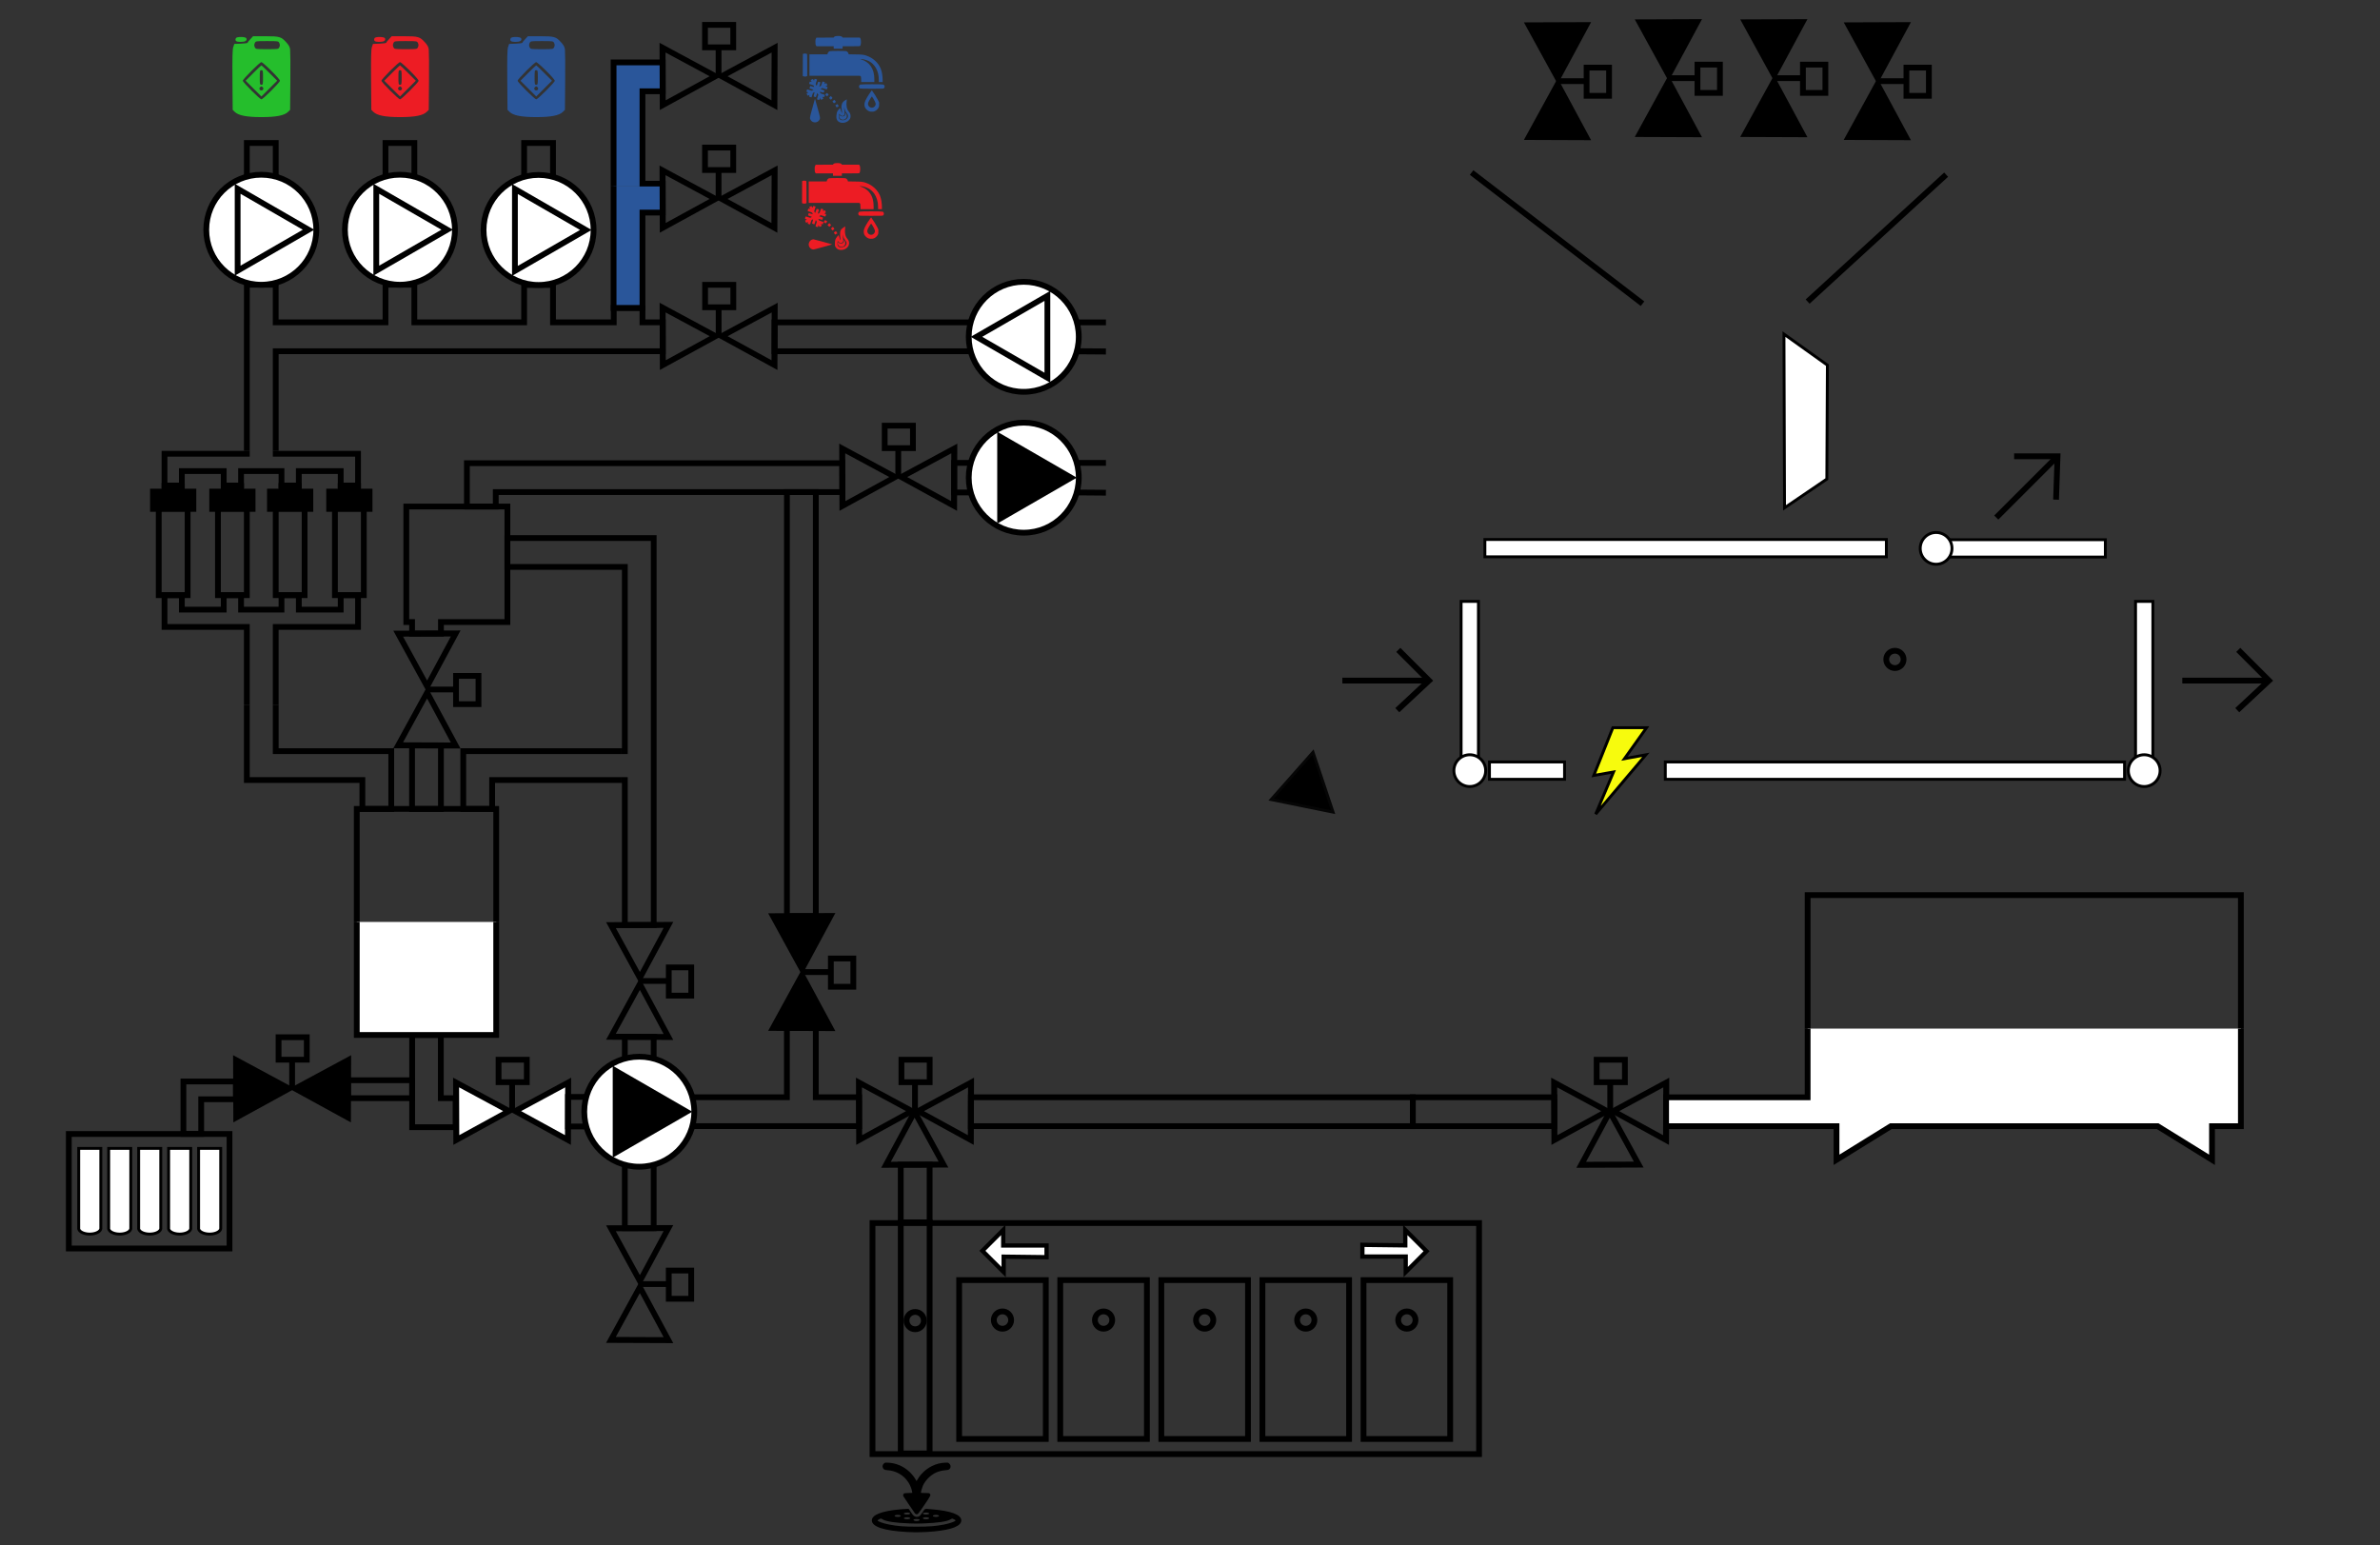 <?xml version="1.0" encoding="UTF-8" standalone="no"?>
<!-- Created with Inkscape (http://www.inkscape.org/) -->

<svg

   width="824"
   height="535"
   viewBox="0 0 824 535"
   version="1.1"
   id="svg5"
   inkscape:version="1.2.1 (9c6d41e410, 2022-07-14)"
   sodipodi:docname="СВГ.svg"
   xml:space="preserve"
   xmlns:inkscape="http://www.inkscape.org/namespaces/inkscape"
   xmlns:sodipodi="http://sodipodi.sourceforge.net/DTD/sodipodi-0.dtd"
   xmlns="http://www.w3.org/2000/svg"
   xmlns:svg="http://www.w3.org/2000/svg"><rect x="0" y="0" width="824" height="535" fill="#333333" stroke="none"/><sodipodi:namedview
     id="namedview7"
     pagecolor="#d3d3d3"
     bordercolor="#000000"
     borderopacity="0.25"
     inkscape:showpageshadow="2"
     inkscape:pageopacity="0"
     inkscape:pagecheckerboard="0"
     inkscape:deskcolor="#d1d1d1"
     inkscape:document-units="px"
     showgrid="false"
     inkscape:zoom="1.5214953"
     inkscape:cx="431.48342"
     inkscape:cy="256.32679"
     inkscape:window-width="1920"
     inkscape:window-height="1017"
     inkscape:window-x="-8"
     inkscape:window-y="-8"
     inkscape:window-maximized="1"
     inkscape:current-layer="layer1" /><defs
     id="defs2"><inkscape:path-effect
       effect="skeletal"
       id="path-effect9689"
       is_visible="true"
       lpeversion="1"
       pattern="M 0,18.868 C 0,8.453 8.453,0 18.868,0 29.283,0 37.736,8.453 37.736,18.868 37.736,29.283 29.283,37.736 18.868,37.736 8.453,37.736 0,29.283 0,18.868 Z"
       copytype="single_stretched"
       prop_scale="1"
       scale_y_rel="false"
       spacing="0"
       normal_offset="0"
       tang_offset="0"
       prop_units="false"
       vertical_pattern="false"
       hide_knot="false"
       fuse_tolerance="0" /><inkscape:path-effect
       effect="spiro"
       id="path-effect9687"
       is_visible="true"
       lpeversion="1" /><inkscape:path-effect
       effect="skeletal"
       id="path-effect9681"
       is_visible="true"
       lpeversion="1"
       pattern="M 0,18.868 C 0,8.453 8.453,0 18.868,0 29.283,0 37.736,8.453 37.736,18.868 37.736,29.283 29.283,37.736 18.868,37.736 8.453,37.736 0,29.283 0,18.868 Z"
       copytype="single_stretched"
       prop_scale="1"
       scale_y_rel="false"
       spacing="0"
       normal_offset="0"
       tang_offset="0"
       prop_units="false"
       vertical_pattern="false"
       hide_knot="false"
       fuse_tolerance="0" /><inkscape:path-effect
       effect="spiro"
       id="path-effect9679"
       is_visible="true"
       lpeversion="1" /><inkscape:path-effect
       effect="skeletal"
       id="path-effect9675"
       is_visible="true"
       lpeversion="1"
       pattern="M 0,18.868 C 0,8.453 8.453,0 18.868,0 29.283,0 37.736,8.453 37.736,18.868 37.736,29.283 29.283,37.736 18.868,37.736 8.453,37.736 0,29.283 0,18.868 Z"
       copytype="single_stretched"
       prop_scale="1"
       scale_y_rel="false"
       spacing="0"
       normal_offset="0"
       tang_offset="0"
       prop_units="false"
       vertical_pattern="false"
       hide_knot="false"
       fuse_tolerance="0" /><inkscape:path-effect
       effect="skeletal"
       id="path-effect9669"
       is_visible="true"
       lpeversion="1"
       pattern="M 0,18.868 C 0,8.453 8.453,0 18.868,0 29.283,0 37.736,8.453 37.736,18.868 37.736,29.283 29.283,37.736 18.868,37.736 8.453,37.736 0,29.283 0,18.868 Z"
       copytype="single_stretched"
       prop_scale="1"
       scale_y_rel="false"
       spacing="0"
       normal_offset="0"
       tang_offset="0"
       prop_units="false"
       vertical_pattern="false"
       hide_knot="false"
       fuse_tolerance="0" /><inkscape:path-effect
       effect="skeletal"
       id="path-effect9665"
       is_visible="true"
       lpeversion="1"
       pattern="M 0,18.868 C 0,8.453 8.453,0 18.868,0 29.283,0 37.736,8.453 37.736,18.868 37.736,29.283 29.283,37.736 18.868,37.736 8.453,37.736 0,29.283 0,18.868 Z"
       copytype="single_stretched"
       prop_scale="1"
       scale_y_rel="false"
       spacing="0"
       normal_offset="0"
       tang_offset="0"
       prop_units="false"
       vertical_pattern="false"
       hide_knot="false"
       fuse_tolerance="0" /><inkscape:path-effect
       effect="skeletal"
       id="path-effect9661"
       is_visible="true"
       lpeversion="1"
       pattern="M 0,18.868 C 0,8.453 8.453,0 18.868,0 29.283,0 37.736,8.453 37.736,18.868 37.736,29.283 29.283,37.736 18.868,37.736 8.453,37.736 0,29.283 0,18.868 Z"
       copytype="single_stretched"
       prop_scale="1"
       scale_y_rel="false"
       spacing="0"
       normal_offset="0"
       tang_offset="0"
       prop_units="false"
       vertical_pattern="false"
       hide_knot="false"
       fuse_tolerance="0" /><inkscape:path-effect
       effect="skeletal"
       id="path-effect9441"
       is_visible="true"
       lpeversion="1"
       pattern="M 0,18.868 C 0,8.453 8.453,0 18.868,0 29.283,0 37.736,8.453 37.736,18.868 37.736,29.283 29.283,37.736 18.868,37.736 8.453,37.736 0,29.283 0,18.868 Z"
       copytype="single_stretched"
       prop_scale="1"
       scale_y_rel="false"
       spacing="0"
       normal_offset="0"
       tang_offset="0"
       prop_units="false"
       vertical_pattern="false"
       hide_knot="false"
       fuse_tolerance="0" /><inkscape:path-effect
       effect="skeletal"
       id="path-effect9437"
       is_visible="true"
       lpeversion="1"
       pattern="M 0,18.868 C 0,8.453 8.453,0 18.868,0 29.283,0 37.736,8.453 37.736,18.868 37.736,29.283 29.283,37.736 18.868,37.736 8.453,37.736 0,29.283 0,18.868 Z"
       copytype="single_stretched"
       prop_scale="1"
       scale_y_rel="false"
       spacing="0"
       normal_offset="0"
       tang_offset="0"
       prop_units="false"
       vertical_pattern="false"
       hide_knot="false"
       fuse_tolerance="0" /><inkscape:path-effect
       effect="skeletal"
       id="path-effect9433"
       is_visible="true"
       lpeversion="1"
       pattern="M 0,18.868 C 0,8.453 8.453,0 18.868,0 29.283,0 37.736,8.453 37.736,18.868 37.736,29.283 29.283,37.736 18.868,37.736 8.453,37.736 0,29.283 0,18.868 Z"
       copytype="single_stretched"
       prop_scale="1"
       scale_y_rel="false"
       spacing="0"
       normal_offset="0"
       tang_offset="0"
       prop_units="false"
       vertical_pattern="false"
       hide_knot="false"
       fuse_tolerance="0" /><inkscape:path-effect
       effect="skeletal"
       id="path-effect9429"
       is_visible="true"
       lpeversion="1"
       pattern="M 0,18.868 C 0,8.453 8.453,0 18.868,0 29.283,0 37.736,8.453 37.736,18.868 37.736,29.283 29.283,37.736 18.868,37.736 8.453,37.736 0,29.283 0,18.868 Z"
       copytype="single_stretched"
       prop_scale="1"
       scale_y_rel="false"
       spacing="0"
       normal_offset="0"
       tang_offset="0"
       prop_units="false"
       vertical_pattern="false"
       hide_knot="false"
       fuse_tolerance="0" /><inkscape:path-effect
       effect="skeletal"
       id="path-effect9425"
       is_visible="true"
       lpeversion="1"
       pattern="M 0,18.868 C 0,8.453 8.453,0 18.868,0 29.283,0 37.736,8.453 37.736,18.868 37.736,29.283 29.283,37.736 18.868,37.736 8.453,37.736 0,29.283 0,18.868 Z"
       copytype="single_stretched"
       prop_scale="1"
       scale_y_rel="false"
       spacing="0"
       normal_offset="0"
       tang_offset="0"
       prop_units="false"
       vertical_pattern="false"
       hide_knot="false"
       fuse_tolerance="0" /><inkscape:path-effect
       effect="skeletal"
       id="path-effect6813"
       is_visible="true"
       lpeversion="1"
       pattern="M 0,18.868 C 0,8.453 8.453,0 18.868,0 29.283,0 37.736,8.453 37.736,18.868 c 0,10.415 -8.453,18.868 -18.868,18.868 C 8.453,37.736 0,29.283 0,18.868 Z"
       copytype="single_stretched"
       prop_scale="1"
       scale_y_rel="false"
       spacing="0"
       normal_offset="0"
       tang_offset="0"
       prop_units="false"
       vertical_pattern="false"
       hide_knot="false"
       fuse_tolerance="0" /><inkscape:path-effect
       effect="spiro"
       id="path-effect6809"
       is_visible="true"
       lpeversion="1" /><inkscape:path-effect
       effect="spiro"
       id="path-effect6805"
       is_visible="true"
       lpeversion="1" /><inkscape:path-effect
       effect="spiro"
       id="path-effect6801"
       is_visible="true"
       lpeversion="1" /><inkscape:path-effect
       effect="spiro"
       id="path-effect6797"
       is_visible="true"
       lpeversion="1" /></defs><g
     inkscape:label="Слой 1"
     inkscape:groupmode="layer"
     id="layer1"
     transform="translate(11.314,1.414)"
     style="fill:none;fill-opacity:1"><g
       id="g18633-8"
       inkscape:label="Клапан"
       transform="translate(89.534,54.098)"
       style="stroke-width:2;stroke-dasharray:none;fill:none;fill-opacity:1"><path
         sodipodi:type="star"
         style="fill:#ffffff;fill-opacity:1;stroke:#000000;stroke-width:1.219;stroke-linecap:butt;stroke-linejoin:miter;stroke-dasharray:none;stroke-opacity:1"
         id="path16331-6"
         inkscape:flatsided="true"
         sodipodi:sides="3"
         sodipodi:cx="42.435017"
         sodipodi:cy="317.90704"
         sodipodi:r1="7.2246642"
         sodipodi:r2="3.9120567"
         sodipodi:arg1="-0.0036560894"
         sodipodi:arg2="1.0435415"
         inkscape:rounded="0"
         inkscape:randomized="0"
         d="m 49.66,317.881 -10.814,6.296 -0.046,-12.513 z"
         inkscape:transform-center-x="-3.2192706"
         inkscape:transform-center-y="0.094307656"
         transform="matrix(1.69,0,0,1.591,-8.515,-176.567)" /><path
         sodipodi:type="star"
         style="fill:#ffffff;fill-opacity:1;stroke:#000000;stroke-width:1.219;stroke-linecap:butt;stroke-linejoin:miter;stroke-dasharray:none;stroke-opacity:1"
         id="path16331-0-8"
         inkscape:flatsided="true"
         sodipodi:sides="3"
         sodipodi:cx="42.435017"
         sodipodi:cy="317.90704"
         sodipodi:r1="7.2246642"
         sodipodi:r2="3.9120567"
         sodipodi:arg1="-0.0036560894"
         sodipodi:arg2="1.0435415"
         inkscape:rounded="0"
         inkscape:randomized="0"
         d="m 49.66,317.881 -10.814,6.296 -0.046,-12.513 z"
         inkscape:transform-center-x="3.219272"
         inkscape:transform-center-y="0.094307656"
         transform="matrix(-1.69,0,0,1.591,161.434,-176.561)" /><path
         style="fill:none;fill-opacity:1;stroke:#000000;stroke-width:2;stroke-linecap:butt;stroke-linejoin:miter;stroke-dasharray:none;stroke-opacity:1"
         d="M 76.46,329.405 V 318.68"
         id="path18623-8" /><rect
         style="fill:none;fill-opacity:1;stroke:#000000;stroke-width:2;stroke-linecap:butt;stroke-linejoin:miter;stroke-dasharray:none;stroke-opacity:1"
         id="rect18625-9"
         width="9.776"
         height="7.776"
         x="71.764"
         y="311.404" /></g><rect
       style="fill:none;fill-opacity:1;stroke:#000000;stroke-width:2;stroke-linecap:butt;stroke-linejoin:miter;stroke-dasharray:none;stroke-opacity:1"
       id="rect20866"
       width="22.21"
       height="6.21"
       x="109.173"
       y="372.612" /><g
       id="g18633"
       inkscape:label="Клапан"
       transform="translate(13.363,46.314)"
       style="stroke-width:2;stroke-dasharray:none;fill:none;fill-opacity:1"><path
         sodipodi:type="star"
         style="fill:#000000;fill-opacity:1;stroke:#000000;stroke-width:1.219;stroke-linecap:butt;stroke-linejoin:miter;stroke-dasharray:none;stroke-opacity:1"
         id="path16331"
         inkscape:flatsided="true"
         sodipodi:sides="3"
         sodipodi:cx="42.435017"
         sodipodi:cy="317.90704"
         sodipodi:r1="7.2246642"
         sodipodi:r2="3.9120567"
         sodipodi:arg1="-0.0036560894"
         sodipodi:arg2="1.0435415"
         inkscape:rounded="0"
         inkscape:randomized="0"
         d="m 49.66,317.881 -10.814,6.296 -0.046,-12.513 z"
         inkscape:transform-center-x="-3.2192706"
         inkscape:transform-center-y="0.094307656"
         transform="matrix(1.69,0,0,1.591,-8.515,-176.567)" /><path
         sodipodi:type="star"
         style="fill:#000000;fill-opacity:1;stroke:#000000;stroke-width:1.219;stroke-linecap:butt;stroke-linejoin:miter;stroke-dasharray:none;stroke-opacity:1"
         id="path16331-0"
         inkscape:flatsided="true"
         sodipodi:sides="3"
         sodipodi:cx="42.435017"
         sodipodi:cy="317.90704"
         sodipodi:r1="7.2246642"
         sodipodi:r2="3.9120567"
         sodipodi:arg1="-0.0036560894"
         sodipodi:arg2="1.0435415"
         inkscape:rounded="0"
         inkscape:randomized="0"
         d="m 49.66,317.881 -10.814,6.296 -0.046,-12.513 z"
         inkscape:transform-center-x="3.219272"
         inkscape:transform-center-y="0.094307656"
         transform="matrix(-1.69,0,0,1.591,161.434,-176.561)" /><path
         style="fill:none;fill-opacity:1;stroke:#000000;stroke-width:2;stroke-linecap:butt;stroke-linejoin:miter;stroke-dasharray:none;stroke-opacity:1"
         d="M 76.46,329.405 V 318.68"
         id="path18623" /><rect
         style="fill:none;fill-opacity:1;stroke:#000000;stroke-width:2;stroke-linecap:butt;stroke-linejoin:miter;stroke-dasharray:none;stroke-opacity:1"
         id="rect18625"
         width="9.776"
         height="7.776"
         x="71.764"
         y="311.404" /></g><g
       id="g18633-81"
       inkscape:label="Клапан"
       transform="rotate(90,152.447,313.302)"
       style="stroke-width:2;stroke-dasharray:none;fill:none;fill-opacity:1"><path
         sodipodi:type="star"
         style="fill:none;fill-opacity:1;stroke:#000000;stroke-width:1.219;stroke-linecap:butt;stroke-linejoin:miter;stroke-dasharray:none;stroke-opacity:1"
         id="path16331-5"
         inkscape:flatsided="true"
         sodipodi:sides="3"
         sodipodi:cx="42.435017"
         sodipodi:cy="317.90704"
         sodipodi:r1="7.2246642"
         sodipodi:r2="3.9120567"
         sodipodi:arg1="-0.0036560894"
         sodipodi:arg2="1.0435415"
         inkscape:rounded="0"
         inkscape:randomized="0"
         d="m 49.66,317.881 -10.814,6.296 -0.046,-12.513 z"
         inkscape:transform-center-x="-3.2192706"
         inkscape:transform-center-y="0.094307656"
         transform="matrix(1.69,0,0,1.591,-8.515,-176.567)" /><path
         sodipodi:type="star"
         style="fill:none;fill-opacity:1;stroke:#000000;stroke-width:1.219;stroke-linecap:butt;stroke-linejoin:miter;stroke-dasharray:none;stroke-opacity:1"
         id="path16331-0-0"
         inkscape:flatsided="true"
         sodipodi:sides="3"
         sodipodi:cx="42.435017"
         sodipodi:cy="317.90704"
         sodipodi:r1="7.2246642"
         sodipodi:r2="3.9120567"
         sodipodi:arg1="-0.0036560894"
         sodipodi:arg2="1.0435415"
         inkscape:rounded="0"
         inkscape:randomized="0"
         d="m 49.66,317.881 -10.814,6.296 -0.046,-12.513 z"
         inkscape:transform-center-x="3.219272"
         inkscape:transform-center-y="0.094307656"
         transform="matrix(-1.69,0,0,1.591,161.434,-176.561)" /><path
         style="fill:none;fill-opacity:1;stroke:#000000;stroke-width:2;stroke-linecap:butt;stroke-linejoin:miter;stroke-dasharray:none;stroke-opacity:1"
         d="M 76.46,329.405 V 318.68"
         id="path18623-3" /><rect
         style="fill:none;fill-opacity:1;stroke:#000000;stroke-width:2;stroke-linecap:butt;stroke-linejoin:miter;stroke-dasharray:none;stroke-opacity:1"
         id="rect18625-1"
         width="9.776"
         height="7.776"
         x="71.764"
         y="311.404" /></g><g
       inkscape:groupmode="layer"
       id="layer2"
       inkscape:label="колбочки"
       style="fill:none;fill-opacity:1"><rect
         style="display:inline;fill:none;fill-opacity:1;stroke:#000000;stroke-width:2;stroke-dasharray:none;stroke-opacity:1"
         id="rect111"
         width="55.639"
         height="39.639"
         x="12.51"
         y="391.219"
         inkscape:label="rect111" /><path
         id="rect947-6-2"
         style="fill:#ffffff;fill-opacity:1;stroke:#000000;stroke-width:1;stroke-dasharray:none;stroke-opacity:1"
         d="m 15.936,396.208 v 27.572 a 3.83,2.009 0 0 0 -0.01,0.08 3.83,2.009 0 0 0 3.83,2.009 3.83,2.009 0 0 0 3.83,-2.009 V 396.208 Z" /><path
         id="rect947-6-2-1"
         style="fill:#ffffff;fill-opacity:1;stroke:#000000;stroke-width:1;stroke-dasharray:none;stroke-opacity:1"
         d="m 26.313,396.208 v 27.572 a 3.83,2.009 0 0 0 -0.01,0.08 3.83,2.009 0 0 0 3.83,2.009 3.83,2.009 0 0 0 3.83,-2.009 V 396.208 Z" /><path
         id="rect947-6-2-2"
         style="fill:#ffffff;fill-opacity:1;stroke:#000000;stroke-width:1;stroke-dasharray:none;stroke-opacity:1"
         d="m 36.691,396.208 v 27.572 a 3.83,2.009 0 0 0 -0.01,0.08 3.83,2.009 0 0 0 3.83,2.009 3.83,2.009 0 0 0 3.83,-2.009 V 396.208 Z" /><path
         id="rect947-6-2-1-2"
         style="fill:#ffffff;fill-opacity:1;stroke:#000000;stroke-width:1;stroke-dasharray:none;stroke-opacity:1"
         d="m 47.068,396.208 v 27.572 a 3.83,2.009 0 0 0 -0.01,0.08 3.83,2.009 0 0 0 3.83,2.009 3.83,2.009 0 0 0 3.83,-2.009 V 396.208 Z" /><path
         id="rect947-6-2-1-2-3"
         style="fill:#ffffff;fill-opacity:1;stroke:#000000;stroke-width:1;stroke-dasharray:none;stroke-opacity:1"
         d="m 57.446,396.208 v 27.572 a 3.83,2.009 0 0 0 -0.01,0.08 3.83,2.009 0 0 0 3.83,2.009 3.83,2.009 0 0 0 3.83,-2.009 V 396.208 Z" /></g><path
       id="rect23780"
       style="fill:none;fill-opacity:1;stroke:#000000;stroke-width:2;stroke-linecap:butt;stroke-linejoin:miter;stroke-dasharray:none;stroke-opacity:1"
       d="m 131.382,356.935 v 21.887 10.041 h 9.928 5.113 v -10.041 h -5.113 v -21.887 z" /><path
       id="rect14838"
       style="fill:none;fill-opacity:1;stroke:#000000;stroke-width:2;stroke-dasharray:none;stroke-opacity:1"
       d="m 52.188,373.038 v 6.156 12 h 6.156 v -12 h 12 v -6.156 h -12 z" /><rect
       style="fill:none;fill-opacity:1;stroke:#000000;stroke-width:2;stroke-linecap:butt;stroke-linejoin:miter;stroke-dasharray:none;stroke-opacity:1"
       id="rect25244"
       width="6.236"
       height="10.236"
       x="185.343"
       y="378.382" /><path
       id="rect24514"
       style="fill:none;fill-opacity:1;stroke:#000000;stroke-width:2;stroke-linecap:butt;stroke-linejoin:miter;stroke-dasharray:none;stroke-opacity:1"
       d="m 112.21,317.798 v -39.135 0 h 48.272 v 39.135" /><path
       id="path2817"
       style="fill:#ffffff;fill-opacity:1;stroke:#000000;stroke-width:2;stroke-linecap:butt;stroke-linejoin:miter;stroke-dasharray:none;stroke-opacity:1"
       d="m 160.482,317.798 v 39.137 H 112.21 v -39.137" /><g
       id="g18633-8-2"
       inkscape:label="Клапан"
       transform="rotate(90,138.82,400.59)"
       style="stroke-width:2;stroke-dasharray:none;fill:none;fill-opacity:1"><path
         sodipodi:type="star"
         style="fill:none;fill-opacity:1;stroke:#000000;stroke-width:1.219;stroke-linecap:butt;stroke-linejoin:miter;stroke-dasharray:none;stroke-opacity:1"
         id="path16331-6-5"
         inkscape:flatsided="true"
         sodipodi:sides="3"
         sodipodi:cx="42.435017"
         sodipodi:cy="317.90704"
         sodipodi:r1="7.2246642"
         sodipodi:r2="3.9120567"
         sodipodi:arg1="-0.0036560894"
         sodipodi:arg2="1.0435415"
         inkscape:rounded="0"
         inkscape:randomized="0"
         d="m 49.66,317.881 -10.814,6.296 -0.046,-12.513 z"
         inkscape:transform-center-x="-3.2192706"
         inkscape:transform-center-y="0.094307656"
         transform="matrix(1.69,0,0,1.591,-8.515,-176.567)" /><path
         sodipodi:type="star"
         style="fill:none;fill-opacity:1;stroke:#000000;stroke-width:1.219;stroke-linecap:butt;stroke-linejoin:miter;stroke-dasharray:none;stroke-opacity:1"
         id="path16331-0-8-7"
         inkscape:flatsided="true"
         sodipodi:sides="3"
         sodipodi:cx="42.435017"
         sodipodi:cy="317.90704"
         sodipodi:r1="7.2246642"
         sodipodi:r2="3.9120567"
         sodipodi:arg1="-0.0036560894"
         sodipodi:arg2="1.0435415"
         inkscape:rounded="0"
         inkscape:randomized="0"
         d="m 49.66,317.881 -10.814,6.296 -0.046,-12.513 z"
         inkscape:transform-center-x="3.219272"
         inkscape:transform-center-y="0.094307656"
         transform="matrix(-1.69,0,0,1.591,161.434,-176.561)" /><path
         style="fill:none;fill-opacity:1;stroke:#000000;stroke-width:2;stroke-linecap:butt;stroke-linejoin:miter;stroke-dasharray:none;stroke-opacity:1"
         d="M 76.46,329.405 V 318.68"
         id="path18623-8-8" /><rect
         style="fill:none;fill-opacity:1;stroke:#000000;stroke-width:2;stroke-linecap:butt;stroke-linejoin:miter;stroke-dasharray:none;stroke-opacity:1"
         id="rect18625-9-4"
         width="9.776"
         height="7.776"
         x="71.764"
         y="311.404" /></g><g
       id="g18633-8-2-8"
       inkscape:label="Клапан"
       transform="rotate(90,86.337,453.067)"
       style="stroke-width:2;stroke-dasharray:none;fill:none;fill-opacity:1"><path
         sodipodi:type="star"
         style="fill:none;fill-opacity:1;stroke:#000000;stroke-width:1.219;stroke-linecap:butt;stroke-linejoin:miter;stroke-dasharray:none;stroke-opacity:1"
         id="path16331-6-5-0"
         inkscape:flatsided="true"
         sodipodi:sides="3"
         sodipodi:cx="42.435017"
         sodipodi:cy="317.90704"
         sodipodi:r1="7.2246642"
         sodipodi:r2="3.9120567"
         sodipodi:arg1="-0.0036560894"
         sodipodi:arg2="1.0435415"
         inkscape:rounded="0"
         inkscape:randomized="0"
         d="m 49.66,317.881 -10.814,6.296 -0.046,-12.513 z"
         inkscape:transform-center-x="-3.2192706"
         inkscape:transform-center-y="0.094307656"
         transform="matrix(1.69,0,0,1.591,-8.515,-176.567)" /><path
         sodipodi:type="star"
         style="fill:none;fill-opacity:1;stroke:#000000;stroke-width:1.219;stroke-linecap:butt;stroke-linejoin:miter;stroke-dasharray:none;stroke-opacity:1"
         id="path16331-0-8-7-0"
         inkscape:flatsided="true"
         sodipodi:sides="3"
         sodipodi:cx="42.435017"
         sodipodi:cy="317.90704"
         sodipodi:r1="7.2246642"
         sodipodi:r2="3.9120567"
         sodipodi:arg1="-0.0036560894"
         sodipodi:arg2="1.0435415"
         inkscape:rounded="0"
         inkscape:randomized="0"
         d="m 49.66,317.881 -10.814,6.296 -0.046,-12.513 z"
         inkscape:transform-center-x="3.219272"
         inkscape:transform-center-y="0.094307656"
         transform="matrix(-1.69,0,0,1.591,161.434,-176.561)" /><path
         style="fill:none;fill-opacity:1;stroke:#000000;stroke-width:2;stroke-linecap:butt;stroke-linejoin:miter;stroke-dasharray:none;stroke-opacity:1"
         d="M 76.46,329.405 V 318.68"
         id="path18623-8-8-3" /><rect
         style="fill:none;fill-opacity:1;stroke:#000000;stroke-width:2;stroke-linecap:butt;stroke-linejoin:miter;stroke-dasharray:none;stroke-opacity:1"
         id="rect18625-9-4-4"
         width="9.776"
         height="7.776"
         x="71.764"
         y="311.404" /></g><path
       id="rect29843"
       style="fill:none;fill-opacity:1;stroke:#000000;stroke-width:2;stroke-linecap:butt;stroke-linejoin:miter;stroke-dasharray:none;stroke-opacity:1"
       d="m 354.5,-261.125 h 24 v 33 h 10 v -58 h -10 v 15 h -24 z"
       transform="rotate(90)" /><rect
       style="fill:none;fill-opacity:1;stroke:#000000;stroke-width:2;stroke-linecap:butt;stroke-linejoin:miter;stroke-dasharray:none;stroke-opacity:1"
       id="rect29731"
       width="10"
       height="22"
       x="205.007"
       y="401.84" /><g
       id="g18633-8-2-0"
       inkscape:label="Клапан"
       transform="rotate(90,168.418,427.109)"
       style="stroke-width:2;stroke-dasharray:none;fill:none;fill-opacity:1"><path
         sodipodi:type="star"
         style="fill:#000000;fill-opacity:1;stroke:#000000;stroke-width:1.219;stroke-linecap:butt;stroke-linejoin:miter;stroke-dasharray:none;stroke-opacity:1"
         id="path16331-6-5-8"
         inkscape:flatsided="true"
         sodipodi:sides="3"
         sodipodi:cx="42.435017"
         sodipodi:cy="317.90704"
         sodipodi:r1="7.2246642"
         sodipodi:r2="3.9120567"
         sodipodi:arg1="-0.0036560894"
         sodipodi:arg2="1.0435415"
         inkscape:rounded="0"
         inkscape:randomized="0"
         d="m 49.66,317.881 -10.814,6.296 -0.046,-12.513 z"
         inkscape:transform-center-x="-3.2192706"
         inkscape:transform-center-y="0.094307656"
         transform="matrix(1.69,0,0,1.591,-8.515,-176.567)" /><path
         sodipodi:type="star"
         style="fill:#000000;fill-opacity:1;stroke:#000000;stroke-width:1.219;stroke-linecap:butt;stroke-linejoin:miter;stroke-dasharray:none;stroke-opacity:1"
         id="path16331-0-8-7-9"
         inkscape:flatsided="true"
         sodipodi:sides="3"
         sodipodi:cx="42.435017"
         sodipodi:cy="317.90704"
         sodipodi:r1="7.2246642"
         sodipodi:r2="3.9120567"
         sodipodi:arg1="-0.0036560894"
         sodipodi:arg2="1.0435415"
         inkscape:rounded="0"
         inkscape:randomized="0"
         d="m 49.66,317.881 -10.814,6.296 -0.046,-12.513 z"
         inkscape:transform-center-x="3.219272"
         inkscape:transform-center-y="0.094307656"
         transform="matrix(-1.69,0,0,1.591,161.434,-176.561)" /><path
         style="fill:none;fill-opacity:1;stroke:#000000;stroke-width:2;stroke-linecap:butt;stroke-linejoin:miter;stroke-dasharray:none;stroke-opacity:1"
         d="M 76.46,329.405 V 318.68"
         id="path18623-8-8-7" /><rect
         style="fill:none;fill-opacity:1;stroke:#000000;stroke-width:2;stroke-linecap:butt;stroke-linejoin:miter;stroke-dasharray:none;stroke-opacity:1"
         id="rect18625-9-4-8"
         width="9.776"
         height="7.776"
         x="71.764"
         y="311.404" /></g><g
       id="g32174"
       inkscape:label="Клапан-3"
       transform="translate(-58.627,57.452)"
       style="fill:none;fill-opacity:1"><path
         sodipodi:type="star"
         style="fill:none;fill-opacity:1;stroke:#000000;stroke-width:1.219;stroke-linecap:butt;stroke-linejoin:miter;stroke-dasharray:none;stroke-opacity:1"
         id="path16331-6-5-8-7"
         inkscape:flatsided="true"
         sodipodi:sides="3"
         sodipodi:cx="42.435017"
         sodipodi:cy="317.90704"
         sodipodi:r1="7.2246642"
         sodipodi:r2="3.9120567"
         sodipodi:arg1="-0.0036560894"
         sodipodi:arg2="1.0435415"
         inkscape:rounded="0"
         inkscape:randomized="0"
         d="m 49.66,317.881 -10.814,6.296 -0.046,-12.513 z"
         inkscape:transform-center-x="-3.2192706"
         inkscape:transform-center-y="0.094307656"
         transform="matrix(1.69,0,0,1.591,279.127,-179.916)" /><path
         sodipodi:type="star"
         style="fill:none;fill-opacity:1;stroke:#000000;stroke-width:1.219;stroke-linecap:butt;stroke-linejoin:miter;stroke-dasharray:none;stroke-opacity:1"
         id="path16331-6-5-8-7-0"
         inkscape:flatsided="true"
         sodipodi:sides="3"
         sodipodi:cx="42.435017"
         sodipodi:cy="317.90704"
         sodipodi:r1="7.2246642"
         sodipodi:r2="3.9120567"
         sodipodi:arg1="-0.0036560894"
         sodipodi:arg2="1.0435415"
         inkscape:rounded="0"
         inkscape:randomized="0"
         d="m 49.66,317.881 -10.814,6.296 -0.046,-12.513 z"
         inkscape:transform-center-x="-0.094306806"
         inkscape:transform-center-y="-3.2192691"
         transform="matrix(0,-1.69,1.591,0,-141.798,410)" /><path
         sodipodi:type="star"
         style="fill:none;fill-opacity:1;stroke:#000000;stroke-width:1.219;stroke-linecap:butt;stroke-linejoin:miter;stroke-dasharray:none;stroke-opacity:1"
         id="path16331-0-8-7-9-4"
         inkscape:flatsided="true"
         sodipodi:sides="3"
         sodipodi:cx="42.435017"
         sodipodi:cy="317.90704"
         sodipodi:r1="7.2246642"
         sodipodi:r2="3.9120567"
         sodipodi:arg1="-0.0036560894"
         sodipodi:arg2="1.0435415"
         inkscape:rounded="0"
         inkscape:randomized="0"
         d="m 49.66,317.881 -10.814,6.296 -0.046,-12.513 z"
         inkscape:transform-center-x="3.219272"
         inkscape:transform-center-y="0.094307656"
         transform="matrix(-1.69,0,0,1.591,449.076,-179.909)" /><path
         style="fill:none;fill-opacity:1;stroke:#000000;stroke-width:2;stroke-linecap:butt;stroke-linejoin:miter;stroke-dasharray:none;stroke-opacity:1"
         d="M 364.102,326.056 V 315.332"
         id="path18623-8-8-7-3" /><rect
         style="fill:none;fill-opacity:1;stroke:#000000;stroke-width:2;stroke-linecap:butt;stroke-linejoin:miter;stroke-dasharray:none;stroke-opacity:1"
         id="rect18625-9-4-8-4"
         width="9.776"
         height="7.776"
         x="359.406"
         y="308.056" /></g><rect
       style="fill:none;fill-opacity:1;stroke:#000000;stroke-width:2;stroke-linecap:butt;stroke-linejoin:miter;stroke-dasharray:none;stroke-opacity:1"
       id="rect32176"
       width="153"
       height="10"
       x="324.824"
       y="378.507" /><rect
       style="fill:none;fill-opacity:1;stroke:#000000;stroke-width:2;stroke-linecap:butt;stroke-linejoin:miter;stroke-dasharray:none;stroke-opacity:1"
       id="rect32906"
       width="49"
       height="10"
       x="477.824"
       y="378.507" /><g
       id="g32174-6"
       inkscape:label="Клапан-3"
       transform="translate(182.072,57.459)"
       style="fill:none;fill-opacity:1"><path
         sodipodi:type="star"
         style="fill:none;fill-opacity:1;stroke:#000000;stroke-width:1.219;stroke-linecap:butt;stroke-linejoin:miter;stroke-dasharray:none;stroke-opacity:1"
         id="path16331-6-5-8-7-4"
         inkscape:flatsided="true"
         sodipodi:sides="3"
         sodipodi:cx="42.435017"
         sodipodi:cy="317.90704"
         sodipodi:r1="7.2246642"
         sodipodi:r2="3.9120567"
         sodipodi:arg1="-0.0036560894"
         sodipodi:arg2="1.0435415"
         inkscape:rounded="0"
         inkscape:randomized="0"
         d="m 49.66,317.881 -10.814,6.296 -0.046,-12.513 z"
         inkscape:transform-center-x="-3.2192706"
         inkscape:transform-center-y="0.094307656"
         transform="matrix(1.69,0,0,1.591,279.127,-179.916)" /><path
         sodipodi:type="star"
         style="fill:none;fill-opacity:1;stroke:#000000;stroke-width:1.219;stroke-linecap:butt;stroke-linejoin:miter;stroke-dasharray:none;stroke-opacity:1"
         id="path16331-6-5-8-7-0-2"
         inkscape:flatsided="true"
         sodipodi:sides="3"
         sodipodi:cx="42.435017"
         sodipodi:cy="317.90704"
         sodipodi:r1="7.2246642"
         sodipodi:r2="3.9120567"
         sodipodi:arg1="-0.0036560894"
         sodipodi:arg2="1.0435415"
         inkscape:rounded="0"
         inkscape:randomized="0"
         d="m 49.66,317.881 -10.814,6.296 -0.046,-12.513 z"
         inkscape:transform-center-x="-0.094306806"
         inkscape:transform-center-y="-3.2192691"
         transform="matrix(0,-1.69,1.591,0,-141.798,410)" /><path
         sodipodi:type="star"
         style="fill:none;fill-opacity:1;stroke:#000000;stroke-width:1.219;stroke-linecap:butt;stroke-linejoin:miter;stroke-dasharray:none;stroke-opacity:1"
         id="path16331-0-8-7-9-4-3"
         inkscape:flatsided="true"
         sodipodi:sides="3"
         sodipodi:cx="42.435017"
         sodipodi:cy="317.90704"
         sodipodi:r1="7.2246642"
         sodipodi:r2="3.9120567"
         sodipodi:arg1="-0.0036560894"
         sodipodi:arg2="1.0435415"
         inkscape:rounded="0"
         inkscape:randomized="0"
         d="m 49.66,317.881 -10.814,6.296 -0.046,-12.513 z"
         inkscape:transform-center-x="3.219272"
         inkscape:transform-center-y="0.094307656"
         transform="matrix(-1.69,0,0,1.591,449.076,-179.909)" /><path
         style="fill:none;fill-opacity:1;stroke:#000000;stroke-width:2;stroke-linecap:butt;stroke-linejoin:miter;stroke-dasharray:none;stroke-opacity:1"
         d="M 364.102,326.056 V 315.332"
         id="path18623-8-8-7-3-9" /><rect
         style="fill:none;fill-opacity:1;stroke:#000000;stroke-width:2;stroke-linecap:butt;stroke-linejoin:miter;stroke-dasharray:none;stroke-opacity:1"
         id="rect18625-9-4-8-4-3"
         width="9.776"
         height="7.776"
         x="359.406"
         y="308.056" /></g><path
       id="rect33741"
       style="fill:none;fill-opacity:1;stroke:#000000;stroke-width:2;stroke-linecap:butt;stroke-linejoin:miter;stroke-dasharray:none;stroke-opacity:1"
       d="m 764.523,354.734 v -46.221 h -150 v 0 46.221" /><path
       id="path2758"
       style="fill:#ffffff;fill-opacity:1;stroke:#000000;stroke-width:2;stroke-linecap:butt;stroke-linejoin:miter;stroke-dasharray:none;stroke-opacity:1"
       d="m 614.523,354.734 v 23.779 h -49 v 10 h 49 10 v 11.648 l 18.816,-11.648 h 92.365 l 18.818,11.648 v -11.648 h 10 v -33.779" /><rect
       style="fill:none;fill-opacity:1;stroke:#000000;stroke-width:2.005;stroke-linecap:butt;stroke-linejoin:miter;stroke-dasharray:none;stroke-opacity:1"
       id="rect41915"
       width="9.995"
       height="8.05"
       x="205.01"
       y="357.581" /><rect
       style="fill:none;fill-opacity:1;stroke:#000000;stroke-width:2;stroke-linecap:butt;stroke-linejoin:miter;stroke-dasharray:none;stroke-opacity:1"
       id="rect43529"
       width="10"
       height="20"
       x="300.538"
       y="401.827" /><rect
       style="fill:none;fill-opacity:1;stroke:#000000;stroke-width:2;stroke-linecap:butt;stroke-linejoin:miter;stroke-dasharray:none;stroke-opacity:1"
       id="rect44259"
       width="210"
       height="80"
       x="290.762"
       y="422.051" /><rect
       style="fill:none;fill-opacity:1;stroke:#000000;stroke-width:2;stroke-linecap:butt;stroke-linejoin:miter;stroke-dasharray:none;stroke-opacity:1"
       id="rect45719"
       width="10"
       height="80"
       x="300.538"
       y="421.827" /><ellipse
       style="fill:none;fill-opacity:1;stroke:#000000;stroke-width:2;stroke-linecap:butt;stroke-linejoin:miter;stroke-dasharray:none;stroke-opacity:1"
       id="path45721"
       cx="305.538"
       cy="455.827"
       rx="3"
       ry="3" /><path
       id="path5954"
       style="fill:none;fill-opacity:1;stroke:#000000;stroke-width:2;stroke-linecap:butt;stroke-linejoin:miter;stroke-dasharray:none;stroke-opacity:1"
       d="m 74.145,242.66 v 16.004 10 h 10 30.002 v 10 h 10 v -20 H 84.145 v -16.004" /><rect
       style="fill:none;fill-opacity:1;stroke:#000000;stroke-width:2;stroke-linecap:butt;stroke-linejoin:miter;stroke-dasharray:none;stroke-opacity:1"
       id="rect52311"
       width="10"
       height="22"
       x="131.346"
       y="256.664" /><path
       id="rect58188"
       style="fill:none;fill-opacity:1;stroke:#000000;stroke-width:2;stroke-linecap:butt;stroke-linejoin:miter;stroke-dasharray:none;stroke-opacity:1"
       inkscape:label="rect58188"
       d="m 203.889,268.664 h 1.125 v 50.215 h 10 v -134 h -10 -40.658 v 0 10 h 40.658 v 63.785 l -1.125,-1e-5" /><path
       id="path3554"
       style="fill:none;fill-opacity:1;stroke:#000000;stroke-width:2;stroke-linecap:butt;stroke-linejoin:miter;stroke-dasharray:none;stroke-opacity:1"
       inkscape:label="rect58188"
       d="m 203.889,258.664 -44.812,1e-5 h -10 v 10 10 h 10 v -10 h 44.812" /><path
       id="rect62665"
       style="fill:none;fill-opacity:1;stroke:#000000;stroke-width:2;stroke-linecap:butt;stroke-linejoin:miter;stroke-dasharray:none;stroke-opacity:1"
       d="m 129.355,173.964 v 40 h 1.998 v 4 h 10 v -4 h 23.002 v -40 z" /><rect
       style="fill:none;fill-opacity:1;stroke:#000000;stroke-width:1.999;stroke-linecap:butt;stroke-linejoin:miter;stroke-dasharray:none;stroke-opacity:1"
       id="rect67045"
       width="10"
       height="146.836"
       x="261.132"
       y="168.964" /><path
       id="rect67775"
       style="fill:none;fill-opacity:1;stroke:#000000;stroke-width:2;stroke-linecap:butt;stroke-linejoin:miter;stroke-dasharray:none;stroke-opacity:1"
       d="m 150.331,158.964 v 10 5 h 10 v -5 h 120 v -10 h -120 z" /><g
       id="g18633-5"
       inkscape:label="Клапан"
       transform="translate(223.221,-165.431)"
       style="stroke-width:2;stroke-dasharray:none;fill:none;fill-opacity:1"><path
         sodipodi:type="star"
         style="fill:none;fill-opacity:1;stroke:#000000;stroke-width:1.219;stroke-linecap:butt;stroke-linejoin:miter;stroke-dasharray:none;stroke-opacity:1"
         id="path16331-1"
         inkscape:flatsided="true"
         sodipodi:sides="3"
         sodipodi:cx="42.435017"
         sodipodi:cy="317.90704"
         sodipodi:r1="7.2246642"
         sodipodi:r2="3.9120567"
         sodipodi:arg1="-0.0036560894"
         sodipodi:arg2="1.0435415"
         inkscape:rounded="0"
         inkscape:randomized="0"
         d="m 49.66,317.881 -10.814,6.296 -0.046,-12.513 z"
         inkscape:transform-center-x="-3.2192706"
         inkscape:transform-center-y="0.094307656"
         transform="matrix(1.69,0,0,1.591,-8.515,-176.567)" /><path
         sodipodi:type="star"
         style="fill:none;fill-opacity:1;stroke:#000000;stroke-width:1.219;stroke-linecap:butt;stroke-linejoin:miter;stroke-dasharray:none;stroke-opacity:1"
         id="path16331-0-2"
         inkscape:flatsided="true"
         sodipodi:sides="3"
         sodipodi:cx="42.435017"
         sodipodi:cy="317.90704"
         sodipodi:r1="7.2246642"
         sodipodi:r2="3.9120567"
         sodipodi:arg1="-0.0036560894"
         sodipodi:arg2="1.0435415"
         inkscape:rounded="0"
         inkscape:randomized="0"
         d="m 49.66,317.881 -10.814,6.296 -0.046,-12.513 z"
         inkscape:transform-center-x="3.219272"
         inkscape:transform-center-y="0.094307656"
         transform="matrix(-1.69,0,0,1.591,161.434,-176.561)" /><path
         style="fill:none;fill-opacity:1;stroke:#000000;stroke-width:2;stroke-linecap:butt;stroke-linejoin:miter;stroke-dasharray:none;stroke-opacity:1"
         d="M 76.46,329.405 V 318.68"
         id="path18623-4" /><rect
         style="fill:none;fill-opacity:1;stroke:#000000;stroke-width:2;stroke-linecap:butt;stroke-linejoin:miter;stroke-dasharray:none;stroke-opacity:1"
         id="rect18625-2"
         width="9.776"
         height="7.776"
         x="71.764"
         y="311.404" /></g><rect
       style="fill:none;fill-opacity:1;stroke:#000000;stroke-width:2;stroke-linecap:butt;stroke-linejoin:miter;stroke-dasharray:none;stroke-opacity:1"
       id="rect25244-9"
       width="6.236"
       height="10.236"
       x="319.032"
       y="158.857" /><path
       style="fill:none;fill-opacity:1;stroke:#000000;stroke-width:2;stroke-linecap:butt;stroke-linejoin:miter;stroke-dasharray:none;stroke-opacity:1"
       d="m 361.473,158.857 h 10.111"
       id="path69330" /><path
       style="fill:none;fill-opacity:1;stroke:#000000;stroke-width:2;stroke-linecap:butt;stroke-linejoin:miter;stroke-dasharray:none;stroke-opacity:1"
       d="m 361.483,169.092 10.092,0.084"
       id="path69332" /><path
       style="fill:none;fill-opacity:1"
       d="m -11.314,112.43 v 0 l 89.095,2.121"
       id="path2747" /><path
       style="fill:none;fill-opacity:1"
       d="m 48.79,130.461 79.565,-6.718 v 0"
       id="path2749" /><g
       id="g9595"
       inkscape:label="arm"
       transform="translate(-393.335,105.233)"
       style="fill:none;fill-opacity:1"><path
         id="rect5912-3"
         style="fill:none;fill-opacity:1;stroke:#000000;stroke-width:2;stroke-dasharray:none;stroke-opacity:1"
         d="m 477.479,137.427 -1e-5,-27 h 28.5 v -6 -5 h -6 v 5 h -14.5 v -5 h -6 v 5 h -14 v -5 h -6 v 5 h -14.5 v -5 h -6 v 0 5 6 h 28.5 v 27" /><path
         id="rect4347-5"
         style="fill:none;fill-opacity:1;stroke:#000000;stroke-width:2;stroke-dasharray:none;stroke-opacity:1"
         d="m 467.479,49.457 v 1.004 h -28.5 v 6 5 h 6 v -5 h 14.5 v 5 h 6 v -5 h 14 v 5 h 6 v -5 h 14.5 v 5 h 6 v 0 -5 -6 h -28.5 v -1.004" /><g
         id="g9356"
         inkscape:label="Стакан"
         transform="translate(3.255,42.643)"
         style="fill:none;fill-opacity:1"><rect
           style="fill:none;fill-opacity:1;stroke:#000000;stroke-width:2;stroke-dasharray:none;stroke-opacity:1"
           id="rect6855"
           width="10"
           height="30"
           x="433.725"
           y="26.785" /><rect
           style="fill:#000000;fill-opacity:1;stroke:#000000;stroke-width:2.267;stroke-dasharray:none;stroke-opacity:1"
           id="rect7583"
           width="13.733"
           height="5.733"
           x="431.858"
           y="21.052" /><rect
           style="fill:#000000;fill-opacity:1;stroke:#000000;stroke-width:1.766;stroke-dasharray:none;stroke-opacity:1"
           id="rect9351"
           width="6.234"
           height="2.234"
           x="435.607"
           y="18.818"
           inkscape:transform-center-x="-59.875003"
           inkscape:transform-center-y="5.8750003" /></g><g
         id="g9356-6"
         inkscape:label="Стакан"
         transform="translate(23.755,42.643)"
         style="fill:none;fill-opacity:1"><rect
           style="fill:none;fill-opacity:1;stroke:#000000;stroke-width:2;stroke-dasharray:none;stroke-opacity:1"
           id="rect6855-5"
           width="10"
           height="30"
           x="433.725"
           y="26.785" /><rect
           style="fill:#000000;fill-opacity:1;stroke:#000000;stroke-width:2.267;stroke-dasharray:none;stroke-opacity:1"
           id="rect7583-1"
           width="13.733"
           height="5.733"
           x="431.858"
           y="21.052"
           inkscape:label="rect7583-1" /><rect
           style="fill:#000000;fill-opacity:1;stroke:#000000;stroke-width:1.766;stroke-dasharray:none;stroke-opacity:1"
           id="rect9351-8"
           width="6.234"
           height="2.234"
           x="435.607"
           y="18.818"
           inkscape:transform-center-x="-59.875003"
           inkscape:transform-center-y="5.8750003" /></g><g
         id="g9356-5"
         inkscape:label="Стакан"
         transform="translate(43.755,42.643)"
         style="fill:none;fill-opacity:1"><rect
           style="fill:none;fill-opacity:1;stroke:#000000;stroke-width:2;stroke-dasharray:none;stroke-opacity:1"
           id="rect6855-6"
           width="10"
           height="30"
           x="433.725"
           y="26.785" /><rect
           style="fill:#000000;fill-opacity:1;stroke:#000000;stroke-width:2.267;stroke-dasharray:none;stroke-opacity:1"
           id="rect7583-0"
           width="13.733"
           height="5.733"
           x="431.858"
           y="21.052" /><rect
           style="fill:#000000;fill-opacity:1;stroke:#000000;stroke-width:1.766;stroke-dasharray:none;stroke-opacity:1"
           id="rect9351-3"
           width="6.234"
           height="2.234"
           x="435.607"
           y="18.818"
           inkscape:transform-center-x="-59.875003"
           inkscape:transform-center-y="5.8750003" /></g><g
         id="g9356-2"
         inkscape:label="Стакан"
         transform="translate(64.255,42.643)"
         style="fill:none;fill-opacity:1"><rect
           style="fill:none;fill-opacity:1;stroke:#000000;stroke-width:2;stroke-dasharray:none;stroke-opacity:1"
           id="rect6855-4"
           width="10"
           height="30"
           x="433.725"
           y="26.785" /><rect
           style="fill:#000000;fill-opacity:1;stroke:#000000;stroke-width:2.267;stroke-dasharray:none;stroke-opacity:1"
           id="rect7583-8"
           width="13.733"
           height="5.733"
           x="431.858"
           y="21.052" /><rect
           style="fill:#000000;fill-opacity:1;stroke:#000000;stroke-width:1.766;stroke-dasharray:none;stroke-opacity:1"
           id="rect9351-1"
           width="6.234"
           height="2.234"
           x="435.607"
           y="18.818"
           inkscape:transform-center-x="-59.875003"
           inkscape:transform-center-y="5.8750003" /></g></g><g
       id="g29835-6"
       inkscape:label="Насос"
       transform="translate(133.12,-219.525)"
       style="fill:#ffffff;fill-opacity:1"><circle
         style="fill:#ffffff;fill-opacity:1;stroke:#000000;stroke-width:2;stroke-linecap:butt;stroke-linejoin:miter;stroke-dasharray:none;stroke-opacity:1"
         id="path25976-9"
         cx="210.007"
         cy="383.5"
         r="19.047"
         inkscape:label="path25976" /><path
         sodipodi:type="star"
         style="fill:#000000;fill-opacity:1;stroke:#000000;stroke-width:2;stroke-linecap:butt;stroke-linejoin:miter;stroke-dasharray:none;stroke-opacity:1"
         id="path29841-7"
         inkscape:flatsided="true"
         sodipodi:sides="3"
         sodipodi:cx="210.00743"
         sodipodi:cy="383.50027"
         sodipodi:r1="16.367567"
         sodipodi:r2="8.1837845"
         sodipodi:arg1="0"
         sodipodi:arg2="1.0471976"
         inkscape:rounded="0"
         inkscape:randomized="0"
         d="M 226.375,383.5 201.824,397.675 v -28.349 z"
         inkscape:transform-center-x="-4.0918922" /></g><path
       id="rect13976"
       style="fill:none;fill-opacity:1;stroke:#000000;stroke-width:2;stroke-dasharray:none;stroke-opacity:1"
       d="m 84.145,154.689 v -1 -32.498 -0.498 -0.5 H 218.147 v -10 h -7.027 v -5.002 h -9.947 v 5.002 H 180.145 V 97.252 h -9.998 V 110.193 H 132.141 V 97.17 h -9.99 v 0 13.023 H 84.135 V 97.176 H 74.156 V 110.193 h -0.012 v 10 0.549 0.432 32.516 l -2e-6,1" /><g
       id="g18633-5-8"
       inkscape:label="Клапан"
       transform="translate(161.037,-214.202)"
       style="fill:none;fill-opacity:1;stroke-width:2;stroke-dasharray:none"><path
         sodipodi:type="star"
         style="fill:none;fill-opacity:1;stroke:#000000;stroke-width:1.219;stroke-linecap:butt;stroke-linejoin:miter;stroke-dasharray:none;stroke-opacity:1"
         id="path16331-1-5"
         inkscape:flatsided="true"
         sodipodi:sides="3"
         sodipodi:cx="42.435017"
         sodipodi:cy="317.90704"
         sodipodi:r1="7.2246642"
         sodipodi:r2="3.9120567"
         sodipodi:arg1="-0.0036560894"
         sodipodi:arg2="1.0435415"
         inkscape:rounded="0"
         inkscape:randomized="0"
         d="m 49.66,317.881 -10.814,6.296 -0.046,-12.513 z"
         inkscape:transform-center-x="-3.2192706"
         inkscape:transform-center-y="0.094307656"
         transform="matrix(1.69,0,0,1.591,-8.515,-176.567)" /><path
         sodipodi:type="star"
         style="fill:none;fill-opacity:1;stroke:#000000;stroke-width:1.219;stroke-linecap:butt;stroke-linejoin:miter;stroke-dasharray:none;stroke-opacity:1"
         id="path16331-0-2-0"
         inkscape:flatsided="true"
         sodipodi:sides="3"
         sodipodi:cx="42.435017"
         sodipodi:cy="317.90704"
         sodipodi:r1="7.2246642"
         sodipodi:r2="3.9120567"
         sodipodi:arg1="-0.0036560894"
         sodipodi:arg2="1.0435415"
         inkscape:rounded="0"
         inkscape:randomized="0"
         d="m 49.66,317.881 -10.814,6.296 -0.046,-12.513 z"
         inkscape:transform-center-x="3.219272"
         inkscape:transform-center-y="0.094307656"
         transform="matrix(-1.69,0,0,1.591,161.434,-176.561)" /><path
         style="fill:none;fill-opacity:1;stroke:#000000;stroke-width:2;stroke-linecap:butt;stroke-linejoin:miter;stroke-dasharray:none;stroke-opacity:1"
         d="M 76.46,329.405 V 318.68"
         id="path18623-4-3" /><rect
         style="fill:none;fill-opacity:1;stroke:#000000;stroke-width:2;stroke-linecap:butt;stroke-linejoin:miter;stroke-dasharray:none;stroke-opacity:1"
         id="rect18625-2-3"
         width="9.776"
         height="7.776"
         x="71.764"
         y="311.404" /></g><path
       id="rect21234"
       style="fill:#2a569a;fill-opacity:1;stroke:#000000;stroke-width:2;stroke-dasharray:none;stroke-opacity:1"
       d="m 218.119,63.147 v -0.955 h -7 v -32 h 7 v -10 h -7 -10 v 0 42.955" /><path
       id="path22845"
       style="fill:#2a569a;fill-opacity:1;stroke:#000000;stroke-width:2;stroke-dasharray:none;stroke-opacity:1"
       d="m 201.119,63.147 v 42.045 h 10 V 72.191 h 7 v -9.045" /><g
       id="g18633-5-8-7"
       inkscape:label="Клапан"
       transform="translate(161.009,-261.727)"
       style="fill:none;fill-opacity:1;stroke-width:2;stroke-dasharray:none"><path
         sodipodi:type="star"
         style="fill:none;fill-opacity:1;stroke:#000000;stroke-width:1.219;stroke-linecap:butt;stroke-linejoin:miter;stroke-dasharray:none;stroke-opacity:1"
         id="path16331-1-5-1"
         inkscape:flatsided="true"
         sodipodi:sides="3"
         sodipodi:cx="42.435017"
         sodipodi:cy="317.90704"
         sodipodi:r1="7.2246642"
         sodipodi:r2="3.9120567"
         sodipodi:arg1="-0.0036560894"
         sodipodi:arg2="1.0435415"
         inkscape:rounded="0"
         inkscape:randomized="0"
         d="m 49.66,317.881 -10.814,6.296 -0.046,-12.513 z"
         inkscape:transform-center-x="-3.2192706"
         inkscape:transform-center-y="0.094307656"
         transform="matrix(1.69,0,0,1.591,-8.515,-176.567)" /><path
         sodipodi:type="star"
         style="fill:none;fill-opacity:1;stroke:#000000;stroke-width:1.219;stroke-linecap:butt;stroke-linejoin:miter;stroke-dasharray:none;stroke-opacity:1"
         id="path16331-0-2-0-4"
         inkscape:flatsided="true"
         sodipodi:sides="3"
         sodipodi:cx="42.435017"
         sodipodi:cy="317.90704"
         sodipodi:r1="7.2246642"
         sodipodi:r2="3.9120567"
         sodipodi:arg1="-0.0036560894"
         sodipodi:arg2="1.0435415"
         inkscape:rounded="0"
         inkscape:randomized="0"
         d="m 49.66,317.881 -10.814,6.296 -0.046,-12.513 z"
         inkscape:transform-center-x="3.219272"
         inkscape:transform-center-y="0.094307656"
         transform="matrix(-1.69,0,0,1.591,161.434,-176.561)" /><path
         style="fill:none;fill-opacity:1;stroke:#000000;stroke-width:2;stroke-linecap:butt;stroke-linejoin:miter;stroke-dasharray:none;stroke-opacity:1"
         d="M 76.46,329.405 V 318.68"
         id="path18623-4-3-8" /><rect
         style="fill:none;fill-opacity:1;stroke:#000000;stroke-width:2;stroke-linecap:butt;stroke-linejoin:miter;stroke-dasharray:none;stroke-opacity:1"
         id="rect18625-2-3-7"
         width="9.776"
         height="7.776"
         x="71.764"
         y="311.404" /></g><g
       id="g18633-5-8-0"
       inkscape:label="Клапан"
       transform="translate(161.009,-304.204)"
       style="fill:none;fill-opacity:1;stroke-width:2;stroke-dasharray:none"><path
         sodipodi:type="star"
         style="fill:none;fill-opacity:1;stroke:#000000;stroke-width:1.219;stroke-linecap:butt;stroke-linejoin:miter;stroke-dasharray:none;stroke-opacity:1"
         id="path16331-1-5-0"
         inkscape:flatsided="true"
         sodipodi:sides="3"
         sodipodi:cx="42.435017"
         sodipodi:cy="317.90704"
         sodipodi:r1="7.2246642"
         sodipodi:r2="3.9120567"
         sodipodi:arg1="-0.0036560894"
         sodipodi:arg2="1.0435415"
         inkscape:rounded="0"
         inkscape:randomized="0"
         d="m 49.66,317.881 -10.814,6.296 -0.046,-12.513 z"
         inkscape:transform-center-x="-3.2192706"
         inkscape:transform-center-y="0.094307656"
         transform="matrix(1.69,0,0,1.591,-8.515,-176.567)" /><path
         sodipodi:type="star"
         style="fill:none;fill-opacity:1;stroke:#000000;stroke-width:1.219;stroke-linecap:butt;stroke-linejoin:miter;stroke-dasharray:none;stroke-opacity:1"
         id="path16331-0-2-0-49"
         inkscape:flatsided="true"
         sodipodi:sides="3"
         sodipodi:cx="42.435017"
         sodipodi:cy="317.90704"
         sodipodi:r1="7.2246642"
         sodipodi:r2="3.9120567"
         sodipodi:arg1="-0.0036560894"
         sodipodi:arg2="1.0435415"
         inkscape:rounded="0"
         inkscape:randomized="0"
         d="m 49.66,317.881 -10.814,6.296 -0.046,-12.513 z"
         inkscape:transform-center-x="3.219272"
         inkscape:transform-center-y="0.094307656"
         transform="matrix(-1.69,0,0,1.591,161.434,-176.561)" /><path
         style="fill:none;fill-opacity:1;stroke:#000000;stroke-width:2;stroke-linecap:butt;stroke-linejoin:miter;stroke-dasharray:none;stroke-opacity:1"
         d="M 76.46,329.405 V 318.68"
         id="path18623-4-3-1" /><rect
         style="fill:none;fill-opacity:1;stroke:#000000;stroke-width:2;stroke-linecap:butt;stroke-linejoin:miter;stroke-dasharray:none;stroke-opacity:1"
         id="rect18625-2-3-9"
         width="9.776"
         height="7.776"
         x="71.764"
         y="311.404" /></g><rect
       style="fill:none;fill-opacity:1;stroke:#000000;stroke-width:2;stroke-dasharray:none;stroke-opacity:1"
       id="rect25367"
       width="68"
       height="10"
       x="256.846"
       y="110.204" /><path
       style="fill:none;fill-opacity:1;stroke:#000000;stroke-width:2;stroke-linecap:butt;stroke-linejoin:miter;stroke-dasharray:none;stroke-opacity:1"
       d="m 361.473,110.204 h 10.111"
       id="path69330-0" /><path
       id="path69332-2"
       style="fill:none;fill-opacity:1;stroke:#000000;stroke-width:2.08;stroke-linecap:butt;stroke-linejoin:miter;stroke-dasharray:none;stroke-opacity:1"
       d="m 361.481,120.207 10.097,0.077 z" /><rect
       style="fill:none;fill-opacity:1;stroke:#000000;stroke-width:2;stroke-dasharray:none;stroke-opacity:1"
       id="rect29999"
       width="10"
       height="12"
       x="74.146"
       y="48.097" /><rect
       style="fill:none;fill-opacity:1;stroke:#000000;stroke-width:2;stroke-dasharray:none;stroke-opacity:1"
       id="rect29999-8"
       width="10"
       height="12"
       x="122.146"
       y="48.097" /><rect
       style="fill:none;fill-opacity:1;stroke:#000000;stroke-width:2;stroke-dasharray:none;stroke-opacity:1"
       id="rect29999-6"
       width="10"
       height="12"
       x="170.146"
       y="48.097" /><g
       id="g29835"
       inkscape:label="Насос"
       style="fill:#ffffff;fill-opacity:1"><circle
         style="fill:#ffffff;fill-opacity:1;stroke:#000000;stroke-width:2;stroke-linecap:butt;stroke-linejoin:miter;stroke-dasharray:none;stroke-opacity:1"
         id="path25976"
         cx="210.007"
         cy="383.5"
         r="19.047"
         inkscape:label="path25976" /><path
         sodipodi:type="star"
         style="fill:#000000;fill-opacity:1;stroke:#000000;stroke-width:2;stroke-linecap:butt;stroke-linejoin:miter;stroke-dasharray:none;stroke-opacity:1"
         id="path29841"
         inkscape:flatsided="true"
         sodipodi:sides="3"
         sodipodi:cx="210.00743"
         sodipodi:cy="383.50027"
         sodipodi:r1="16.367567"
         sodipodi:r2="8.1837845"
         sodipodi:arg1="0"
         sodipodi:arg2="1.0471976"
         inkscape:rounded="0"
         inkscape:randomized="0"
         d="M 226.375,383.5 201.824,397.675 v -28.349 z"
         inkscape:transform-center-x="-4.0918922" /><path
         sodipodi:type="star"
         style="fill:#000000;fill-opacity:1;stroke:#000000;stroke-width:2;stroke-opacity:0.885"
         id="path4383"
         inkscape:flatsided="true"
         sodipodi:sides="3"
         sodipodi:cx="452.07574"
         sodipodi:cy="272.82602"
         sodipodi:r1="11.636027"
         sodipodi:r2="5.8180137"
         sodipodi:arg1="2.8182649"
         sodipodi:arg2="3.8654625"
         inkscape:rounded="0"
         inkscape:randomized="0"
         d="m 441.043,276.523 13.348,-15.101 6.403,19.11 z"
         transform="translate(-11.314,-1.414)"
         inkscape:transform-center-x="1.1574063"
         inkscape:transform-center-y="-1.8485204" /></g><g
       id="g29835-0"
       inkscape:label="Насос"
       style="fill:#ffffff;fill-opacity:1"
       transform="translate(-130.862,-305.371)"><circle
         style="fill:#ffffff;fill-opacity:1;stroke:#000000;stroke-width:2;stroke-linecap:butt;stroke-linejoin:miter;stroke-dasharray:none;stroke-opacity:1"
         id="path25976-93"
         cx="210.007"
         cy="383.5"
         r="19.047"
         inkscape:label="path25976" /><path
         sodipodi:type="star"
         style="fill:#ffffff;fill-opacity:1;stroke:#000000;stroke-width:2;stroke-linecap:butt;stroke-linejoin:miter;stroke-dasharray:none;stroke-opacity:1"
         id="path29841-6"
         inkscape:flatsided="true"
         sodipodi:sides="3"
         sodipodi:cx="210.00743"
         sodipodi:cy="383.50027"
         sodipodi:r1="16.367567"
         sodipodi:r2="8.1837845"
         sodipodi:arg1="0"
         sodipodi:arg2="1.0471976"
         inkscape:rounded="0"
         inkscape:randomized="0"
         d="M 226.375,383.5 201.824,397.675 v -28.349 z"
         inkscape:transform-center-x="-4.0918922" /></g><g
       id="g29835-66"
       inkscape:label="Насос"
       style="fill:#ffffff;fill-opacity:1"
       transform="translate(-82.862,-305.377)"><circle
         style="fill:#ffffff;fill-opacity:1;stroke:#000000;stroke-width:2;stroke-linecap:butt;stroke-linejoin:miter;stroke-dasharray:none;stroke-opacity:1"
         id="path25976-5"
         cx="210.007"
         cy="383.5"
         r="19.047"
         inkscape:label="path25976" /><path
         sodipodi:type="star"
         style="fill:#ffffff;fill-opacity:1;stroke:#000000;stroke-width:2;stroke-linecap:butt;stroke-linejoin:miter;stroke-dasharray:none;stroke-opacity:1"
         id="path29841-64"
         inkscape:flatsided="true"
         sodipodi:sides="3"
         sodipodi:cx="210.00743"
         sodipodi:cy="383.50027"
         sodipodi:r1="16.367567"
         sodipodi:r2="8.1837845"
         sodipodi:arg1="0"
         sodipodi:arg2="1.0471976"
         inkscape:rounded="0"
         inkscape:randomized="0"
         d="M 226.375,383.5 201.824,397.675 v -28.349 z"
         inkscape:transform-center-x="-4.0918922" /></g><g
       id="g29835-7"
       inkscape:label="Насос"
       style="fill:#ffffff;fill-opacity:1"
       transform="translate(-34.862,-305.295)"><circle
         style="fill:#ffffff;fill-opacity:1;stroke:#000000;stroke-width:2;stroke-linecap:butt;stroke-linejoin:miter;stroke-dasharray:none;stroke-opacity:1"
         id="path25976-2"
         cx="210.007"
         cy="383.5"
         r="19.047"
         inkscape:label="path25976" /><path
         sodipodi:type="star"
         style="fill:#ffffff;fill-opacity:1;stroke:#000000;stroke-width:2;stroke-linecap:butt;stroke-linejoin:miter;stroke-dasharray:none;stroke-opacity:1"
         id="path29841-8"
         inkscape:flatsided="true"
         sodipodi:sides="3"
         sodipodi:cx="210.00743"
         sodipodi:cy="383.50027"
         sodipodi:r1="16.367567"
         sodipodi:r2="8.1837845"
         sodipodi:arg1="0"
         sodipodi:arg2="1.0471976"
         inkscape:rounded="0"
         inkscape:randomized="0"
         d="M 226.375,383.5 201.824,397.675 v -28.349 z"
         inkscape:transform-center-x="-4.0918922" /></g><g
       id="g29835-6-4"
       inkscape:label="Насос"
       transform="rotate(180,276.567,249.352)"
       style="fill:none;fill-opacity:1"><circle
         style="fill:#ffffff;fill-opacity:1;stroke:#000000;stroke-width:2;stroke-linecap:butt;stroke-linejoin:miter;stroke-dasharray:none;stroke-opacity:1"
         id="path25976-9-4"
         cx="210.007"
         cy="383.5"
         r="19.047"
         inkscape:label="path25976" /><path
         sodipodi:type="star"
         style="fill:none;fill-opacity:1;stroke:#000000;stroke-width:2;stroke-linecap:butt;stroke-linejoin:miter;stroke-dasharray:none;stroke-opacity:1"
         id="path29841-7-1"
         inkscape:flatsided="true"
         sodipodi:sides="3"
         sodipodi:cx="210.00743"
         sodipodi:cy="383.50027"
         sodipodi:r1="16.367567"
         sodipodi:r2="8.1837845"
         sodipodi:arg1="0"
         sodipodi:arg2="1.0471976"
         inkscape:rounded="0"
         inkscape:randomized="0"
         d="M 226.375,383.5 201.824,397.675 v -28.349 z"
         inkscape:transform-center-x="-4.0918922" /></g><g
       id="g38955"
       inkscape:label="Клетка"
       transform="translate(3.193,59.202)"><g
         id="g37447"
         inkscape:label="створка"><rect
           style="fill:#ffffff;fill-opacity:1;stroke:#000000;stroke-width:1;stroke-dasharray:none;stroke-opacity:1"
           id="rect31786"
           width="6"
           height="54"
           x="-497.357"
           y="147.613"
           transform="scale(-1,1)" /><ellipse
           style="fill:#ffffff;fill-opacity:1;stroke:#000000;stroke-width:1;stroke-dasharray:none;stroke-opacity:1"
           id="path30280"
           cx="494.357"
           cy="206.21"
           rx="5.5"
           ry="5.5" /></g><rect
         style="fill:#ffffff;fill-opacity:1;stroke:#000000;stroke-width:1;stroke-dasharray:none;stroke-opacity:1"
         id="rect31790"
         width="26"
         height="6"
         x="501.17"
         y="203.21" /><path
         style="fill:#f7fb0d;fill-opacity:1;stroke:#000000;stroke-width:1;stroke-dasharray:none;stroke-opacity:1"
         d="m 543.897,191.337 h 11.667 l -7.648,10.736 7.406,-1.344 -17.375,20.531 6.188,-14.594 -6.844,1.219 z"
         id="path35915" /><g
         id="g37447-0"
         inkscape:label="створка"
         style="fill:none;fill-opacity:1"
         transform="translate(233.5)"><rect
           style="fill:#ffffff;fill-opacity:1;stroke:#000000;stroke-width:1;stroke-dasharray:none;stroke-opacity:1"
           id="rect31786-5"
           width="6"
           height="54"
           x="-497.357"
           y="147.613"
           transform="scale(-1,1)" /><ellipse
           style="fill:#ffffff;fill-opacity:1;stroke:#000000;stroke-width:1;stroke-dasharray:none;stroke-opacity:1"
           id="path30280-1"
           cx="494.357"
           cy="206.21"
           rx="5.5"
           ry="5.5" /></g><rect
         style="fill:#ffffff;fill-opacity:1;stroke:#000000;stroke-width:1;stroke-dasharray:none;stroke-opacity:1"
         id="rect37951"
         width="159"
         height="6"
         x="562.048"
         y="203.21" /><rect
         style="fill:#ffffff;fill-opacity:1;stroke:#000000;stroke-width:1;stroke-dasharray:none;stroke-opacity:1"
         id="rect37951-6"
         width="139"
         height="6"
         x="499.588"
         y="126.177" /><g
         id="g37447-0-4"
         inkscape:label="створка"
         style="fill:none;fill-opacity:1"
         transform="rotate(90,613.563,248.456)"><rect
           style="fill:#ffffff;fill-opacity:1;stroke:#000000;stroke-width:1;stroke-dasharray:none;stroke-opacity:1"
           id="rect31786-5-1"
           width="6"
           height="54"
           x="-497.357"
           y="147.613"
           transform="scale(-1,1)" /><ellipse
           style="fill:#ffffff;fill-opacity:1;stroke:#000000;stroke-width:1;stroke-dasharray:none;stroke-opacity:1"
           id="path30280-1-8"
           cx="494.357"
           cy="206.21"
           rx="5.5"
           ry="5.5" /></g><ellipse
         style="fill:none;fill-opacity:1;stroke:#000000;stroke-width:2;stroke-linecap:butt;stroke-linejoin:miter;stroke-dasharray:none;stroke-opacity:1"
         id="path45721-0"
         cx="641.548"
         cy="167.694"
         rx="3"
         ry="3" /></g><g
       id="g38984"
       inkscape:label="Стрелка"
       transform="translate(38.25,-9.858)"
       style="stroke-width:2;stroke-dasharray:none"><path
         style="fill:#ffffff;fill-opacity:1;stroke:#000000;stroke-width:2;stroke-dasharray:none;stroke-opacity:1"
         d="m 415.186,244.086 h 30"
         id="path38976" /><path
         style="fill:none;fill-opacity:1;stroke:#000000;stroke-width:2;stroke-dasharray:none;stroke-opacity:1"
         d="m 434.561,233.461 10.625,10.625 -10.979,10.25"
         id="path38980" /></g><g
       id="g38984-5"
       inkscape:label="Стрелка"
       transform="translate(329.055,-9.858)"
       style="fill:none;fill-opacity:1;stroke-width:2;stroke-dasharray:none"><path
         style="fill:#ffffff;fill-opacity:1;stroke:#000000;stroke-width:2;stroke-dasharray:none;stroke-opacity:1"
         d="m 415.186,244.086 h 30"
         id="path38976-4" /><path
         style="fill:none;fill-opacity:1;stroke:#000000;stroke-width:2;stroke-dasharray:none;stroke-opacity:1"
         d="m 434.561,233.461 10.625,10.625 -10.979,10.25"
         id="path38980-1" /></g><g
       id="g38984-57"
       inkscape:label="Стрелка"
       transform="rotate(-45,467.478,-108.516)"
       style="fill:none;fill-opacity:1;stroke-width:2;stroke-dasharray:none"><path
         style="fill:#ffffff;fill-opacity:1;stroke:#000000;stroke-width:2;stroke-dasharray:none;stroke-opacity:1"
         d="m 415.186,244.086 h 30"
         id="path38976-2" /><path
         style="fill:none;fill-opacity:1;stroke:#000000;stroke-width:2;stroke-dasharray:none;stroke-opacity:1"
         d="m 434.561,233.461 10.625,10.625 -10.979,10.25"
         id="path38980-3" /></g><g
       id="g18633-8-2-0-2"
       inkscape:label="Клапан"
       transform="rotate(90,453.475,403.7)"
       style="fill:none;fill-opacity:1;stroke-width:2;stroke-dasharray:none"><path
         sodipodi:type="star"
         style="fill:#000000;fill-opacity:1;stroke:#000000;stroke-width:1.219;stroke-linecap:butt;stroke-linejoin:miter;stroke-dasharray:none;stroke-opacity:1"
         id="path16331-6-5-8-8"
         inkscape:flatsided="true"
         sodipodi:sides="3"
         sodipodi:cx="42.435017"
         sodipodi:cy="317.90704"
         sodipodi:r1="7.2246642"
         sodipodi:r2="3.9120567"
         sodipodi:arg1="-0.0036560894"
         sodipodi:arg2="1.0435415"
         inkscape:rounded="0"
         inkscape:randomized="0"
         d="m 49.66,317.881 -10.814,6.296 -0.046,-12.513 z"
         inkscape:transform-center-x="-3.2192706"
         inkscape:transform-center-y="0.094307656"
         transform="matrix(1.69,0,0,1.591,-8.515,-176.567)" /><path
         sodipodi:type="star"
         style="fill:#000000;fill-opacity:1;stroke:#000000;stroke-width:1.219;stroke-linecap:butt;stroke-linejoin:miter;stroke-dasharray:none;stroke-opacity:1"
         id="path16331-0-8-7-9-3"
         inkscape:flatsided="true"
         sodipodi:sides="3"
         sodipodi:cx="42.435017"
         sodipodi:cy="317.90704"
         sodipodi:r1="7.2246642"
         sodipodi:r2="3.9120567"
         sodipodi:arg1="-0.0036560894"
         sodipodi:arg2="1.0435415"
         inkscape:rounded="0"
         inkscape:randomized="0"
         d="m 49.66,317.881 -10.814,6.296 -0.046,-12.513 z"
         inkscape:transform-center-x="3.219272"
         inkscape:transform-center-y="0.094307656"
         transform="matrix(-1.69,0,0,1.591,161.434,-176.561)" /><path
         style="fill:none;fill-opacity:1;stroke:#000000;stroke-width:2;stroke-linecap:butt;stroke-linejoin:miter;stroke-dasharray:none;stroke-opacity:1"
         d="M 76.46,329.405 V 318.68"
         id="path18623-8-8-7-0" /><rect
         style="fill:none;fill-opacity:1;stroke:#000000;stroke-width:2;stroke-linecap:butt;stroke-linejoin:miter;stroke-dasharray:none;stroke-opacity:1"
         id="rect18625-9-4-8-8"
         width="9.776"
         height="7.776"
         x="71.764"
         y="311.404" /></g><path
       style="fill:#ffffff;fill-opacity:1;stroke:#000000;stroke-width:1;stroke-dasharray:none;stroke-opacity:1"
       d="m 606.324,114.263 15.039,10.742 -0.195,39.453 -14.648,9.961 z"
       id="path40933" /><path
       style="fill:none;fill-opacity:1;stroke:#000000;stroke-width:2;stroke-dasharray:none;stroke-opacity:1"
       d="M 614.518,103.004 662.475,59.059"
       id="path40935" /><path
       style="fill:none;fill-opacity:1;stroke:#000000;stroke-width:2;stroke-dasharray:none;stroke-opacity:1"
       d="M 557.359,103.741 498.179,58.321"
       id="path40937" /><g
       id="g18633-8-2-0-2-9"
       inkscape:label="Клапан"
       transform="rotate(90,473.184,422.379)"
       style="fill:none;fill-opacity:1;stroke-width:2;stroke-dasharray:none"><path
         sodipodi:type="star"
         style="fill:#000000;fill-opacity:1;stroke:#000000;stroke-width:1.219;stroke-linecap:butt;stroke-linejoin:miter;stroke-dasharray:none;stroke-opacity:1"
         id="path16331-6-5-8-8-0"
         inkscape:flatsided="true"
         sodipodi:sides="3"
         sodipodi:cx="42.435017"
         sodipodi:cy="317.90704"
         sodipodi:r1="7.2246642"
         sodipodi:r2="3.9120567"
         sodipodi:arg1="-0.0036560894"
         sodipodi:arg2="1.0435415"
         inkscape:rounded="0"
         inkscape:randomized="0"
         d="m 49.66,317.881 -10.814,6.296 -0.046,-12.513 z"
         inkscape:transform-center-x="-3.2192706"
         inkscape:transform-center-y="0.094307656"
         transform="matrix(1.69,0,0,1.591,-8.515,-176.567)" /><path
         sodipodi:type="star"
         style="fill:#000000;fill-opacity:1;stroke:#000000;stroke-width:1.219;stroke-linecap:butt;stroke-linejoin:miter;stroke-dasharray:none;stroke-opacity:1"
         id="path16331-0-8-7-9-3-8"
         inkscape:flatsided="true"
         sodipodi:sides="3"
         sodipodi:cx="42.435017"
         sodipodi:cy="317.90704"
         sodipodi:r1="7.2246642"
         sodipodi:r2="3.9120567"
         sodipodi:arg1="-0.0036560894"
         sodipodi:arg2="1.0435415"
         inkscape:rounded="0"
         inkscape:randomized="0"
         d="m 49.66,317.881 -10.814,6.296 -0.046,-12.513 z"
         inkscape:transform-center-x="3.219272"
         inkscape:transform-center-y="0.094307656"
         transform="matrix(-1.69,0,0,1.591,161.434,-176.561)" /><path
         style="fill:none;fill-opacity:1;stroke:#000000;stroke-width:2;stroke-linecap:butt;stroke-linejoin:miter;stroke-dasharray:none;stroke-opacity:1"
         d="M 76.46,329.405 V 318.68"
         id="path18623-8-8-7-0-8" /><rect
         style="fill:none;fill-opacity:1;stroke:#000000;stroke-width:2;stroke-linecap:butt;stroke-linejoin:miter;stroke-dasharray:none;stroke-opacity:1"
         id="rect18625-9-4-8-8-3"
         width="9.776"
         height="7.776"
         x="71.764"
         y="311.404" /></g><g
       id="g18633-8-2-0-2-7"
       inkscape:label="Клапан"
       transform="rotate(90,491.438,440.633)"
       style="fill:none;fill-opacity:1;stroke-width:2;stroke-dasharray:none"><path
         sodipodi:type="star"
         style="fill:#000000;fill-opacity:1;stroke:#000000;stroke-width:1.219;stroke-linecap:butt;stroke-linejoin:miter;stroke-dasharray:none;stroke-opacity:1"
         id="path16331-6-5-8-8-1"
         inkscape:flatsided="true"
         sodipodi:sides="3"
         sodipodi:cx="42.435017"
         sodipodi:cy="317.90704"
         sodipodi:r1="7.2246642"
         sodipodi:r2="3.9120567"
         sodipodi:arg1="-0.0036560894"
         sodipodi:arg2="1.0435415"
         inkscape:rounded="0"
         inkscape:randomized="0"
         d="m 49.66,317.881 -10.814,6.296 -0.046,-12.513 z"
         inkscape:transform-center-x="-3.2192706"
         inkscape:transform-center-y="0.094307656"
         transform="matrix(1.69,0,0,1.591,-8.515,-176.567)" /><path
         sodipodi:type="star"
         style="fill:#000000;fill-opacity:1;stroke:#000000;stroke-width:1.219;stroke-linecap:butt;stroke-linejoin:miter;stroke-dasharray:none;stroke-opacity:1"
         id="path16331-0-8-7-9-3-3"
         inkscape:flatsided="true"
         sodipodi:sides="3"
         sodipodi:cx="42.435017"
         sodipodi:cy="317.90704"
         sodipodi:r1="7.2246642"
         sodipodi:r2="3.9120567"
         sodipodi:arg1="-0.0036560894"
         sodipodi:arg2="1.0435415"
         inkscape:rounded="0"
         inkscape:randomized="0"
         d="m 49.66,317.881 -10.814,6.296 -0.046,-12.513 z"
         inkscape:transform-center-x="3.219272"
         inkscape:transform-center-y="0.094307656"
         transform="matrix(-1.69,0,0,1.591,161.434,-176.561)" /><path
         style="fill:none;fill-opacity:1;stroke:#000000;stroke-width:2;stroke-linecap:butt;stroke-linejoin:miter;stroke-dasharray:none;stroke-opacity:1"
         d="M 76.46,329.405 V 318.68"
         id="path18623-8-8-7-0-1" /><rect
         style="fill:none;fill-opacity:1;stroke:#000000;stroke-width:2;stroke-linecap:butt;stroke-linejoin:miter;stroke-dasharray:none;stroke-opacity:1"
         id="rect18625-9-4-8-8-32"
         width="9.776"
         height="7.776"
         x="71.764"
         y="311.404" /></g><g
       id="g18633-8-2-0-2-0"
       inkscape:label="Клапан"
       transform="rotate(90,508.839,459.064)"
       style="fill:none;fill-opacity:1;stroke-width:2;stroke-dasharray:none"><path
         sodipodi:type="star"
         style="fill:#000000;fill-opacity:1;stroke:#000000;stroke-width:1.219;stroke-linecap:butt;stroke-linejoin:miter;stroke-dasharray:none;stroke-opacity:1"
         id="path16331-6-5-8-8-9"
         inkscape:flatsided="true"
         sodipodi:sides="3"
         sodipodi:cx="42.435017"
         sodipodi:cy="317.90704"
         sodipodi:r1="7.2246642"
         sodipodi:r2="3.9120567"
         sodipodi:arg1="-0.0036560894"
         sodipodi:arg2="1.0435415"
         inkscape:rounded="0"
         inkscape:randomized="0"
         d="m 49.66,317.881 -10.814,6.296 -0.046,-12.513 z"
         inkscape:transform-center-x="-3.2192706"
         inkscape:transform-center-y="0.094307656"
         transform="matrix(1.69,0,0,1.591,-8.515,-176.567)" /><path
         sodipodi:type="star"
         style="fill:#000000;fill-opacity:1;stroke:#000000;stroke-width:1.219;stroke-linecap:butt;stroke-linejoin:miter;stroke-dasharray:none;stroke-opacity:1"
         id="path16331-0-8-7-9-3-5"
         inkscape:flatsided="true"
         sodipodi:sides="3"
         sodipodi:cx="42.435017"
         sodipodi:cy="317.90704"
         sodipodi:r1="7.2246642"
         sodipodi:r2="3.9120567"
         sodipodi:arg1="-0.0036560894"
         sodipodi:arg2="1.0435415"
         inkscape:rounded="0"
         inkscape:randomized="0"
         d="m 49.66,317.881 -10.814,6.296 -0.046,-12.513 z"
         inkscape:transform-center-x="3.219272"
         inkscape:transform-center-y="0.094307656"
         transform="matrix(-1.69,0,0,1.591,161.434,-176.561)" /><path
         style="fill:none;fill-opacity:1;stroke:#000000;stroke-width:2;stroke-linecap:butt;stroke-linejoin:miter;stroke-dasharray:none;stroke-opacity:1"
         d="M 76.46,329.405 V 318.68"
         id="path18623-8-8-7-0-5" /><rect
         style="fill:none;fill-opacity:1;stroke:#000000;stroke-width:2;stroke-linecap:butt;stroke-linejoin:miter;stroke-dasharray:none;stroke-opacity:1"
         id="rect18625-9-4-8-8-6"
         width="9.776"
         height="7.776"
         x="71.764"
         y="311.404" /></g><rect
       style="fill:none;fill-opacity:1;stroke:#000000;stroke-width:2;stroke-dasharray:none;stroke-opacity:1"
       id="rect42520"
       width="30"
       height="55"
       x="460.762"
       y="441.811" /><rect
       style="fill:none;fill-opacity:1;stroke:#000000;stroke-width:2;stroke-dasharray:none;stroke-opacity:1"
       id="rect42520-9"
       width="30"
       height="55"
       x="425.762"
       y="441.811" /><rect
       style="fill:none;fill-opacity:1;stroke:#000000;stroke-width:2;stroke-dasharray:none;stroke-opacity:1"
       id="rect42520-9-8"
       width="30"
       height="55"
       x="390.762"
       y="441.811" /><rect
       style="fill:none;fill-opacity:1;stroke:#000000;stroke-width:2;stroke-dasharray:none;stroke-opacity:1"
       id="rect42520-9-8-2"
       width="30"
       height="55"
       x="355.762"
       y="441.811" /><rect
       style="fill:none;fill-opacity:1;stroke:#000000;stroke-width:2;stroke-dasharray:none;stroke-opacity:1"
       id="rect42520-9-8-2-8"
       width="30"
       height="55"
       x="320.762"
       y="441.811" /><ellipse
       style="fill:none;fill-opacity:1;stroke:#000000;stroke-width:2;stroke-linecap:butt;stroke-linejoin:miter;stroke-dasharray:none;stroke-opacity:1"
       id="path45721-6"
       cx="335.762"
       cy="455.645"
       rx="3"
       ry="3" /><ellipse
       style="fill:none;fill-opacity:1;stroke:#000000;stroke-width:2;stroke-linecap:butt;stroke-linejoin:miter;stroke-dasharray:none;stroke-opacity:1"
       id="path45721-03"
       cx="370.762"
       cy="455.645"
       rx="3"
       ry="3" /><ellipse
       style="fill:none;fill-opacity:1;stroke:#000000;stroke-width:2;stroke-linecap:butt;stroke-linejoin:miter;stroke-dasharray:none;stroke-opacity:1"
       id="path45721-1"
       cx="405.762"
       cy="455.645"
       rx="3"
       ry="3" /><ellipse
       style="fill:none;fill-opacity:1;stroke:#000000;stroke-width:2;stroke-linecap:butt;stroke-linejoin:miter;stroke-dasharray:none;stroke-opacity:1"
       id="path45721-3"
       cx="440.762"
       cy="455.645"
       rx="3"
       ry="3" /><ellipse
       style="fill:none;fill-opacity:1;stroke:#000000;stroke-width:2;stroke-linecap:butt;stroke-linejoin:miter;stroke-dasharray:none;stroke-opacity:1"
       id="path45721-9"
       cx="475.762"
       cy="455.645"
       rx="3"
       ry="3" /><path
       style="fill:#ffffff;fill-opacity:1;stroke:#000000;stroke-width:1.476;stroke-dasharray:none;stroke-opacity:1"
       d="m 336.17,433.698 v 5.33 l -7.364,-7.364 7.218,-7.218 v 5.371 h 15 v 4.062 z"
       id="path44470" /><path
       style="fill:#ffffff;fill-opacity:1;stroke:#000000;stroke-width:1.476;stroke-dasharray:none;stroke-opacity:1"
       d="m 475.222,429.777 v -5.33 l 7.364,7.364 -7.218,7.218 v -5.371 h -15 v -4.062 z"
       id="path44470-3" /><g
       transform="matrix(0.009,0,0,-0.009,290.538,529.116)"
       fill="#000000"
       stroke="none"
       id="g45824"><path
         d="m 480,2658 c -65,-44 -86,-120 -52,-188 29,-58 67,-76 180,-83 326,-22 614,-189 793,-460 74,-113 137,-274 151,-387 l 3,-25 -151,-5 c -130,-4 -155,-8 -172,-24 -27,-24 -37,-69 -21,-98 18,-35 429,-640 451,-665 11,-12 31,-24 45,-28 58,-14 73,3 313,355 252,371 258,383 205,435 -23,24 -28,25 -179,25 -85,0 -157,3 -159,8 -8,12 39,184 72,262 91,213 292,417 509,517 100,46 243,82 363,90 110,7 147,22 179,75 39,64 16,151 -50,196 -33,23 -41,24 -145,19 -186,-9 -343,-50 -509,-133 -230,-116 -435,-308 -548,-514 -18,-33 -35,-60 -38,-60 -3,0 -17,24 -32,53 -44,84 -151,218 -238,300 -231,217 -515,339 -825,354 -104,5 -112,4 -145,-19 z"
         id="path45820" /><path
         d="M 1130,885 C 389,822 1,675 0,457 -1,213 461,60 1350,10 c 691,-39 1495,40 1830,180 174,72 260,161 260,267 -2,221 -392,366 -1148,428 -274,23 -240,32 -322,-87 -102,-150 -118,-168 -164,-189 -52,-23 -100,-24 -151,0 -49,22 -80,56 -169,189 l -70,102 -65,-1 c -36,-1 -136,-7 -221,-14 z m 316,-140 c 44,-18 40,-36 -12,-53 -43,-15 -150,-10 -185,8 -73,40 110,81 197,45 z m 723,2 c 71,-25 42,-54 -62,-63 -66,-6 -137,11 -145,34 -11,34 134,54 207,29 z M 1080,657 c 19,-7 35,-19 35,-27 0,-8 -16,-20 -35,-27 -72,-24 -205,-7 -205,27 0,20 58,39 120,39 28,0 66,-5 85,-12 z m 1470,0 c 19,-7 35,-19 35,-27 0,-8 -16,-20 -35,-27 -72,-24 -205,-7 -205,27 0,20 58,39 120,39 28,0 66,-5 85,-12 z M 1424,571 c 92,-22 65,-61 -46,-69 -79,-5 -154,16 -146,40 10,29 119,45 192,29 z m 740,-4 c 53,-16 56,-34 9,-53 -76,-32 -245,-2 -206,37 27,27 132,35 197,16 z M 414,496 c 138,-83 480,-135 1038,-156 186,-8 350,-8 535,0 560,21 901,73 1039,156 39,23 64,32 78,28 40,-12 116,-57 116,-69 0,-37 -224,-116 -453,-160 -329,-62 -555,-80 -1047,-80 -492,0 -718,18 -1047,80 -231,44 -453,123 -453,161 0,11 111,74 130,74 4,0 33,-15 64,-34 z m 1389,3 c 75,-21 18,-68 -83,-68 -97,0 -159,47 -88,68 45,13 125,13 171,0 z"
         id="path45822" /></g><g
       transform="matrix(0.007,0,0,-0.007,266.62,41.131)"
       fill="#000000"
       stroke="none"
       id="g49109"
       style="fill:#2a569a;fill-opacity:1"><path
         d="m 1608,4284 c -29,-9 -54,-24 -64,-39 l -16,-25 -427,-2 -426,-3 -25,-50 c -22,-43 -25,-63 -25,-150 0,-118 8,-164 36,-199 l 20,-26 h 425 424 v -60 -60 h 220 220 v 60 60 h 424 c 370,0 427,2 440,15 58,59 61,318 5,390 l -20,25 h -424 -423 l -16,25 c -23,35 -101,55 -210,54 -50,0 -112,-7 -138,-15 z"
         id="path49083"
         style="fill:#2a569a;fill-opacity:1" /><path
         d="m 1338,3548 c -46,-12 -93,-63 -109,-118 l -12,-40 H 773 330 v -530 -530 h 1249 1250 l 28,-24 c 28,-24 28,-26 31,-155 l 4,-131 h 324 324 v 123 c 0,280 -54,482 -178,664 -100,147 -279,274 -462,329 -62,19 -69,23 -40,23 114,2 313,-52 429,-115 80,-44 99,-59 180,-137 184,-180 291,-459 291,-763 v -124 h 95 95 v 73 c 0,233 -35,445 -99,598 -122,293 -386,530 -711,638 -142,46 -200,53 -542,58 l -328,5 -11,41 c -14,52 -63,102 -114,116 -51,14 -754,13 -807,-1 z"
         id="path49085"
         style="fill:#2a569a;fill-opacity:1" /><path
         d="M 30,3418 5,3404 2,2862 0,2319 35,2305 c 44,-19 106,-19 150,-1 l 35,15 v 539 c 0,486 -2,541 -16,553 -23,19 -142,23 -174,7 z"
         id="path49087"
         style="fill:#2a569a;fill-opacity:1" /><path
         d="m 580,2163 c -1,-10 -7,-31 -14,-48 l -13,-30 -22,43 c -12,23 -26,42 -32,42 -5,0 -32,-11 -59,-25 l -50,-25 25,-50 25,-49 -45,14 c -25,7 -47,10 -49,7 -11,-19 -34,-112 -28,-116 4,-2 52,-18 107,-35 96,-29 101,-32 123,-72 12,-23 20,-44 18,-46 -2,-3 -47,9 -100,25 l -95,30 -20,-60 -20,-59 25,-9 c 13,-5 58,-20 99,-32 41,-13 75,-25 75,-29 0,-3 -20,-15 -45,-27 l -44,-21 -112,35 c -61,19 -112,34 -114,32 -9,-11 -35,-109 -31,-117 3,-4 27,-14 53,-21 l 48,-12 -48,-24 c -26,-13 -47,-29 -47,-35 0,-5 13,-32 28,-59 l 28,-49 40,24 c 21,13 42,25 46,25 4,0 1,-20 -6,-44 l -14,-45 60,-20 59,-20 9,24 c 5,12 21,62 35,109 25,81 29,87 67,107 22,11 42,18 45,15 3,-2 -9,-49 -26,-103 -16,-54 -27,-101 -23,-104 15,-13 106,-39 112,-32 4,5 20,52 36,105 16,54 31,98 35,98 3,0 15,-20 27,-45 l 21,-44 -35,-112 c -19,-61 -34,-112 -32,-114 8,-8 111,-34 118,-30 4,3 13,26 20,52 l 12,48 24,-47 c 13,-27 26,-48 29,-48 2,0 29,12 59,27 l 55,26 -25,50 -25,49 23,-8 c 56,-19 70,-12 89,43 21,63 28,57 -107,98 -89,27 -92,28 -113,71 -11,25 -21,46 -21,48 0,2 41,-9 91,-25 50,-17 96,-28 102,-26 10,3 37,79 37,104 0,7 -37,24 -82,38 -46,14 -90,28 -98,31 -9,3 0,13 29,31 l 43,25 107,-32 c 58,-18 111,-35 117,-37 10,-3 51,115 42,121 -2,1 -25,9 -53,17 l -50,16 48,23 c 26,13 47,28 47,33 0,5 -12,31 -27,57 l -27,48 -48,-24 c -26,-13 -48,-23 -48,-20 0,2 7,22 14,44 8,23 12,43 8,46 -11,6 -115,36 -117,33 -2,-1 -17,-50 -35,-108 -32,-105 -33,-106 -76,-128 -25,-11 -46,-21 -48,-21 -2,0 12,48 30,107 19,58 33,107 32,109 -11,9 -113,33 -119,27 -4,-5 -19,-48 -34,-98 -15,-49 -30,-94 -33,-99 -3,-5 -16,12 -29,38 l -24,46 32,103 c 18,56 34,107 36,114 3,6 -18,18 -50,27 -69,20 -77,20 -77,-1 z"
         id="path49089"
         style="fill:#2a569a;fill-opacity:1" /><path
         d="m 2843,1895 c -35,-15 -63,-60 -63,-100 0,-36 28,-81 57,-94 16,-8 203,-11 586,-11 517,0 564,2 583,18 66,53 54,156 -21,188 -50,21 -1094,20 -1142,-1 z"
         id="path49091"
         style="fill:#2a569a;fill-opacity:1" /><path
         d="m 3349,1518 c -138,-194 -241,-373 -279,-488 -28,-82 -24,-191 8,-263 31,-70 111,-149 185,-183 55,-26 73,-29 157,-29 83,1 102,4 152,29 70,33 140,101 176,170 24,46 27,61 27,156 v 105 l -62,127 c -52,106 -212,359 -280,446 l -18,22 z m 137,-311 c 62,-100 108,-194 118,-244 9,-42 -9,-105 -41,-143 -102,-122 -291,-77 -333,79 -18,67 13,145 133,333 27,43 53,76 58,73 4,-3 34,-47 65,-98 z"
         id="path49093"
         style="fill:#2a569a;fill-opacity:1" /><path
         d="m 1142,1433 c -17,-26 -29,-50 -27,-53 2,-3 23,-20 48,-38 l 45,-32 36,44 c 20,25 36,48 36,53 0,11 -84,73 -98,73 -5,0 -23,-21 -40,-47 z"
         id="path49095"
         style="fill:#2a569a;fill-opacity:1" /><path
         d="m 1340,1280 c -23,-28 -41,-52 -39,-53 3,-1 23,-20 47,-42 l 42,-39 40,39 c 22,21 40,44 40,50 0,6 -20,30 -44,54 l -43,42 z"
         id="path49097"
         style="fill:#2a569a;fill-opacity:1" /><path
         d="M 600,1187 C 600,1184 543,978 474,728 335,224 336,234 393,140 c 99,-164 348,-152 437,20 40,78 40,77 -95,566 -112,407 -135,484 -135,461 z"
         id="path49099"
         style="fill:#2a569a;fill-opacity:1" /><path
         d="m 2108,1126 c -121,-75 -166,-136 -188,-257 -13,-68 -9,-134 17,-287 8,-51 13,-96 9,-99 -10,-11 -64,117 -76,182 -7,36 -15,65 -19,65 -14,0 -110,-100 -126,-131 -38,-73 -57,-147 -62,-244 -7,-123 10,-191 62,-252 153,-179 514,-111 618,115 16,35 22,66 21,122 0,85 -23,142 -90,221 -98,116 -134,302 -103,524 6,42 9,78 7,80 -2,1 -33,-16 -70,-39 z m -5,-537 c 14,-30 45,-76 68,-104 72,-86 86,-152 49,-224 -42,-83 -134,-131 -249,-131 -79,0 -134,27 -165,79 -22,37 -27,129 -12,205 l 8,40 39,-46 c 61,-72 142,-87 196,-36 41,39 46,83 23,234 -24,164 -25,204 -1,108 10,-40 29,-96 44,-125 z"
         id="path49101"
         style="fill:#2a569a;fill-opacity:1" /><path
         d="m 2116,457 c -8,-53 -41,-106 -76,-124 -31,-16 -109,-17 -147,-2 -15,5 -40,22 -55,36 l -26,25 -7,-22 c -10,-32 2,-101 25,-137 23,-38 78,-68 141,-76 35,-5 56,-1 95,17 104,49 135,123 99,242 -8,27 -21,58 -28,68 -13,18 -15,16 -21,-27 z"
         id="path49103"
         style="fill:#2a569a;fill-opacity:1" /><path
         d="m 1511,1100 -43,-40 33,-45 c 19,-24 38,-45 42,-45 12,0 97,62 97,70 0,10 -72,100 -79,100 -3,-1 -26,-19 -50,-40 z"
         id="path49105"
         style="fill:#2a569a;fill-opacity:1" /><path
         d="m 1657,898 -47,-30 22,-36 c 46,-78 38,-74 97,-41 33,19 51,35 47,44 -10,26 -56,95 -64,94 -4,0 -28,-14 -55,-31 z"
         id="path49107"
         style="fill:#2a569a;fill-opacity:1" /></g><g
       transform="matrix(0.007,0,0,-0.007,266.368,85.141)"
       fill="#000000"
       stroke="none"
       id="g56551"
       inkscape:transform-center-x="420.63884"
       inkscape:transform-center-y="-315.47913"
       style="fill:#ed1c24;fill-opacity:1"><path
         d="m 1608,4284 c -29,-9 -54,-24 -64,-39 l -16,-25 -427,-2 -426,-3 -25,-50 c -22,-43 -25,-63 -25,-150 0,-118 8,-164 36,-199 l 20,-26 h 425 424 v -60 -60 h 220 220 v 60 60 h 424 c 370,0 427,2 440,15 58,59 61,318 5,390 l -20,25 h -424 -423 l -16,25 c -23,35 -101,55 -210,54 -50,0 -112,-7 -138,-15 z"
         id="path56525"
         style="fill:#ed1c24;fill-opacity:1" /><path
         d="m 1338,3548 c -46,-12 -93,-63 -109,-118 l -12,-40 H 773 330 v -530 -530 h 1249 1250 l 28,-24 c 28,-24 28,-26 31,-155 l 4,-131 h 324 324 v 123 c 0,336 -80,571 -259,761 -100,105 -238,189 -381,232 -62,19 -69,23 -40,23 119,2 321,-54 444,-123 80,-45 212,-167 266,-246 124,-182 190,-408 190,-646 v -124 h 95 95 v 73 c 0,233 -35,445 -99,598 -122,293 -386,530 -711,638 -142,46 -200,53 -542,58 l -328,5 -11,41 c -14,52 -63,102 -114,116 -51,14 -754,13 -807,-1 z"
         id="path56527"
         style="fill:#ed1c24;fill-opacity:1" /><path
         d="M 30,3418 5,3404 2,2862 0,2319 35,2305 c 44,-19 106,-19 150,-1 l 35,15 v 539 c 0,486 -2,541 -16,553 -23,19 -142,23 -174,7 z"
         id="path56529"
         style="fill:#ed1c24;fill-opacity:1" /><path
         d="m 409,2149 -57,-31 24,-41 c 13,-23 24,-45 24,-49 0,-4 -19,-1 -41,7 -23,8 -43,15 -44,15 -7,0 -43,-120 -37,-124 4,-2 53,-18 109,-35 98,-30 104,-33 123,-71 31,-61 38,-60 -102,-16 l -77,24 -16,-53 c -8,-29 -15,-57 -15,-63 0,-5 43,-22 95,-38 52,-15 95,-31 95,-34 0,-3 -20,-16 -44,-27 l -44,-22 -109,34 c -59,19 -111,35 -114,35 -10,0 -39,-114 -31,-120 4,-4 27,-12 52,-19 l 45,-13 -48,-24 c -26,-14 -47,-26 -47,-29 0,-2 12,-29 27,-59 l 26,-55 50,26 c 44,22 49,23 43,6 -21,-54 -19,-72 10,-84 16,-6 43,-13 60,-16 l 32,-5 32,104 c 30,97 34,105 70,126 22,12 43,22 48,22 5,0 -5,-46 -23,-102 -18,-57 -30,-106 -26,-110 3,-3 30,-13 59,-22 l 53,-15 9,24 c 5,13 19,57 31,97 12,40 25,77 29,81 4,4 17,-12 30,-35 l 22,-43 -35,-112 c -19,-62 -31,-115 -26,-118 13,-9 111,-37 113,-33 1,2 9,26 17,53 l 15,50 23,-45 c 13,-25 25,-47 27,-49 2,-2 28,9 58,25 l 54,28 -25,50 c -18,36 -21,47 -10,43 9,-3 31,-9 50,-12 l 34,-7 16,58 c 9,32 16,59 14,60 -1,1 -49,17 -107,35 -99,32 -106,36 -127,74 -13,22 -23,43 -23,46 0,4 43,-7 96,-23 53,-17 99,-26 104,-22 8,10 42,106 37,109 -1,1 -40,14 -87,29 -47,15 -92,30 -100,33 -10,3 2,13 33,29 l 48,25 99,-31 c 55,-17 105,-33 113,-36 9,-3 19,12 30,49 9,30 17,58 17,64 0,6 -20,16 -45,22 -25,6 -45,13 -45,16 0,2 18,14 40,26 22,13 40,27 40,31 0,5 -11,31 -25,58 l -25,50 -50,-25 -49,-25 14,46 c 10,34 10,46 2,49 -76,28 -102,34 -108,28 -4,-5 -21,-53 -38,-108 -30,-100 -31,-101 -76,-123 -25,-12 -45,-19 -45,-15 0,3 14,51 31,105 17,55 29,101 27,103 -14,11 -111,35 -117,29 -4,-5 -21,-53 -37,-106 -16,-54 -31,-98 -35,-98 -3,0 -15,20 -27,45 l -21,44 34,108 c 19,59 35,111 35,115 0,11 -108,41 -119,33 -6,-3 -13,-21 -17,-40 -9,-51 -20,-51 -46,-1 l -23,45 z"
         id="path56531"
         style="fill:#ed1c24;fill-opacity:1" /><path
         d="m 2843,1895 c -35,-15 -63,-60 -63,-100 0,-36 28,-81 57,-94 16,-8 203,-11 586,-11 517,0 564,2 583,18 66,53 54,156 -21,188 -50,21 -1094,20 -1142,-1 z"
         id="path56533"
         style="fill:#ed1c24;fill-opacity:1" /><path
         d="m 3349,1518 c -138,-194 -241,-373 -279,-488 -28,-82 -24,-191 8,-263 31,-70 111,-149 185,-183 55,-26 73,-29 157,-29 83,1 102,4 152,29 70,33 140,101 176,170 24,46 27,61 27,156 v 105 l -62,127 c -52,106 -212,359 -280,446 l -18,22 z m 137,-311 c 62,-100 108,-194 118,-244 9,-42 -9,-105 -41,-143 -102,-122 -291,-77 -333,79 -18,67 13,145 133,333 27,43 53,76 58,73 4,-3 34,-47 65,-98 z"
         id="path56535"
         style="fill:#ed1c24;fill-opacity:1" /><path
         d="m 1103,1431 -32,-49 37,-28 c 20,-15 42,-31 48,-36 8,-6 26,9 53,41 l 41,49 -49,36 c -27,20 -53,36 -57,36 -5,0 -23,-22 -41,-49 z"
         id="path56537"
         style="fill:#ed1c24;fill-opacity:1" /><path
         d="m 1303,1281 -42,-48 45,-44 44,-43 45,45 45,45 -48,47 -47,47 z"
         id="path56539"
         style="fill:#ed1c24;fill-opacity:1" /><path
         d="m 2053,1114 c -135,-87 -173,-161 -173,-333 0,-53 7,-136 16,-185 8,-48 14,-96 12,-105 -6,-27 -56,85 -74,165 -9,41 -19,74 -23,74 -17,0 -112,-110 -134,-155 -40,-81 -51,-133 -51,-255 -1,-111 0,-117 30,-170 54,-96 152,-150 270,-150 264,0 453,205 390,423 -9,30 -32,75 -51,99 -93,115 -120,179 -138,320 -8,67 -8,115 2,204 7,64 11,117 9,119 -2,1 -40,-21 -85,-51 z m 17,-533 c 17,-34 46,-78 64,-99 46,-51 66,-94 66,-141 0,-55 -15,-90 -58,-134 -74,-76 -232,-103 -317,-52 -63,36 -78,76 -73,191 4,98 12,122 30,89 21,-38 79,-84 114,-91 77,-14 144,44 144,126 0,19 -9,89 -20,155 -25,147 -24,184 0,89 10,-40 33,-100 50,-133 z"
         id="path56541"
         style="fill:#ed1c24;fill-opacity:1" /><path
         d="m 2080,486 c 0,-53 -23,-107 -57,-136 -29,-26 -42,-30 -89,-30 -66,0 -113,18 -142,55 l -22,28 v -64 c 0,-110 44,-161 151,-178 81,-13 156,22 200,93 28,44 22,142 -14,211 -24,46 -26,48 -27,21 z"
         id="path56543"
         style="fill:#ed1c24;fill-opacity:1" /><path
         d="m 1478,1104 c -26,-22 -47,-41 -47,-44 -1,-3 16,-25 37,-49 l 39,-45 46,34 c 26,18 47,38 47,44 0,6 -18,31 -38,55 l -38,43 z"
         id="path56545"
         style="fill:#ed1c24;fill-opacity:1" /><path
         d="m 1619,897 -46,-32 32,-52 31,-51 56,30 56,30 -32,54 c -17,29 -35,53 -41,53 -5,0 -31,-14 -56,-32 z"
         id="path56547"
         style="fill:#ed1c24;fill-opacity:1" /><path
         d="M 496,515 C 437,494 388,450 358,390 283,244 365,64 522,30 c 52,-11 60,-9 507,114 250,69 456,128 458,130 5,5 -5,8 -503,145 -221,61 -412,111 -425,111 -13,-1 -41,-7 -63,-15 z"
         id="path56549"
         style="fill:#ed1c24;fill-opacity:1" /></g><g
       transform="matrix(0.028,0,0,-0.028,69.109,39.132)"
       fill="#000000"
       stroke="none"
       id="g59753"
       style="fill:#25be2c;fill-opacity:1"><path
         d="m 224,964 c -19,-19 -34,-39 -34,-44 0,-5 -37,-10 -82,-12 L 25,905 12,866 C 2,836 0,738 2,458 L 5,90 30,65 C 75,20 177,0 360,0 543,0 645,20 690,65 l 25,25 3,353 c 2,193 0,371 -3,395 -4,30 -18,55 -47,86 -63,70 -83,76 -258,76 H 257 Z m 358,-49 c 8,-19 8,-31 0,-50 -12,-25 -12,-25 -152,-25 -140,0 -140,0 -152,25 -8,19 -8,31 0,50 12,25 12,25 152,25 140,0 140,0 152,-25 z M 482,573 C 542,514 590,459 590,450 590,431 380,220 360,220 c -19,0 -230,210 -230,230 0,19 210,230 230,230 8,0 63,-48 122,-107 z"
         id="path59747"
         style="fill:#25be2c;fill-opacity:1" /><path
         d="m 260,545 -95,-95 98,-98 97,-97 97,97 98,98 -95,95 c -52,52 -97,95 -100,95 -3,0 -48,-43 -100,-95 z m 120,-55 c 0,-83 -1,-90 -20,-90 -19,0 -20,7 -20,90 0,83 1,90 20,90 19,0 20,-7 20,-90 z m -3,-121 c 15,-15 5,-39 -17,-39 -22,0 -32,24 -17,39 6,6 14,11 17,11 3,0 11,-5 17,-11 z"
         id="path59749"
         style="fill:#25be2c;fill-opacity:1" /><path
         d="m 44,975 c -13,-33 4,-45 59,-45 58,0 82,15 71,44 -9,22 -122,23 -130,1 z"
         id="path59751"
         style="fill:#25be2c;fill-opacity:1" /></g><g
       transform="matrix(0.028,0,0,-0.028,117.109,39.132)"
       fill="#000000"
       stroke="none"
       id="g60610"
       style="fill:#ed1c24;fill-opacity:1"><path
         d="m 224,964 c -19,-19 -34,-39 -34,-44 0,-5 -37,-10 -82,-12 L 25,905 12,866 C 2,836 0,738 2,458 L 5,90 30,65 C 75,20 177,0 360,0 543,0 645,20 690,65 l 25,25 3,353 c 2,193 0,371 -3,395 -4,30 -18,55 -47,86 -63,70 -83,76 -258,76 H 257 Z m 358,-49 c 8,-19 8,-31 0,-50 -12,-25 -12,-25 -152,-25 -140,0 -140,0 -152,25 -8,19 -8,31 0,50 12,25 12,25 152,25 140,0 140,0 152,-25 z M 482,573 C 542,514 590,459 590,450 590,431 380,220 360,220 c -19,0 -230,210 -230,230 0,19 210,230 230,230 8,0 63,-48 122,-107 z"
         id="path60604"
         style="fill:#ed1c24;fill-opacity:1" /><path
         d="m 260,545 -95,-95 98,-98 97,-97 97,97 98,98 -95,95 c -52,52 -97,95 -100,95 -3,0 -48,-43 -100,-95 z m 120,-55 c 0,-83 -1,-90 -20,-90 -19,0 -20,7 -20,90 0,83 1,90 20,90 19,0 20,-7 20,-90 z m -3,-121 c 15,-15 5,-39 -17,-39 -22,0 -32,24 -17,39 6,6 14,11 17,11 3,0 11,-5 17,-11 z"
         id="path60606"
         style="fill:#ed1c24;fill-opacity:1" /><path
         d="m 44,975 c -13,-33 4,-45 59,-45 58,0 82,15 71,44 -9,22 -122,23 -130,1 z"
         id="path60608"
         style="fill:#ed1c24;fill-opacity:1" /></g><g
       transform="matrix(0.028,0,0,-0.028,164.255,39.132)"
       fill="#000000"
       stroke="none"
       id="g61405"
       style="fill:#2a569a;fill-opacity:1"><path
         d="m 224,964 c -19,-19 -34,-39 -34,-44 0,-5 -37,-10 -82,-12 L 25,905 12,866 C 2,836 0,738 2,458 L 5,90 30,65 C 75,20 177,0 360,0 543,0 645,20 690,65 l 25,25 3,353 c 2,193 0,371 -3,395 -4,30 -18,55 -47,86 -63,70 -83,76 -258,76 H 257 Z m 358,-49 c 8,-19 8,-31 0,-50 -12,-25 -12,-25 -152,-25 -140,0 -140,0 -152,25 -8,19 -8,31 0,50 12,25 12,25 152,25 140,0 140,0 152,-25 z M 482,573 C 542,514 590,459 590,450 590,431 380,220 360,220 c -19,0 -230,210 -230,230 0,19 210,230 230,230 8,0 63,-48 122,-107 z"
         id="path61399"
         style="fill:#2a569a;fill-opacity:1" /><path
         d="m 260,545 -95,-95 98,-98 97,-97 97,97 98,98 -95,95 c -52,52 -97,95 -100,95 -3,0 -48,-43 -100,-95 z m 120,-55 c 0,-83 -1,-90 -20,-90 -19,0 -20,7 -20,90 0,83 1,90 20,90 19,0 20,-7 20,-90 z m -3,-121 c 15,-15 5,-39 -17,-39 -22,0 -32,24 -17,39 6,6 14,11 17,11 3,0 11,-5 17,-11 z"
         id="path61401"
         style="fill:#2a569a;fill-opacity:1" /><path
         d="m 44,975 c -13,-33 4,-45 59,-45 58,0 82,15 71,44 -9,22 -122,23 -130,1 z"
         id="path61403"
         style="fill:#2a569a;fill-opacity:1" /></g></g></svg>
